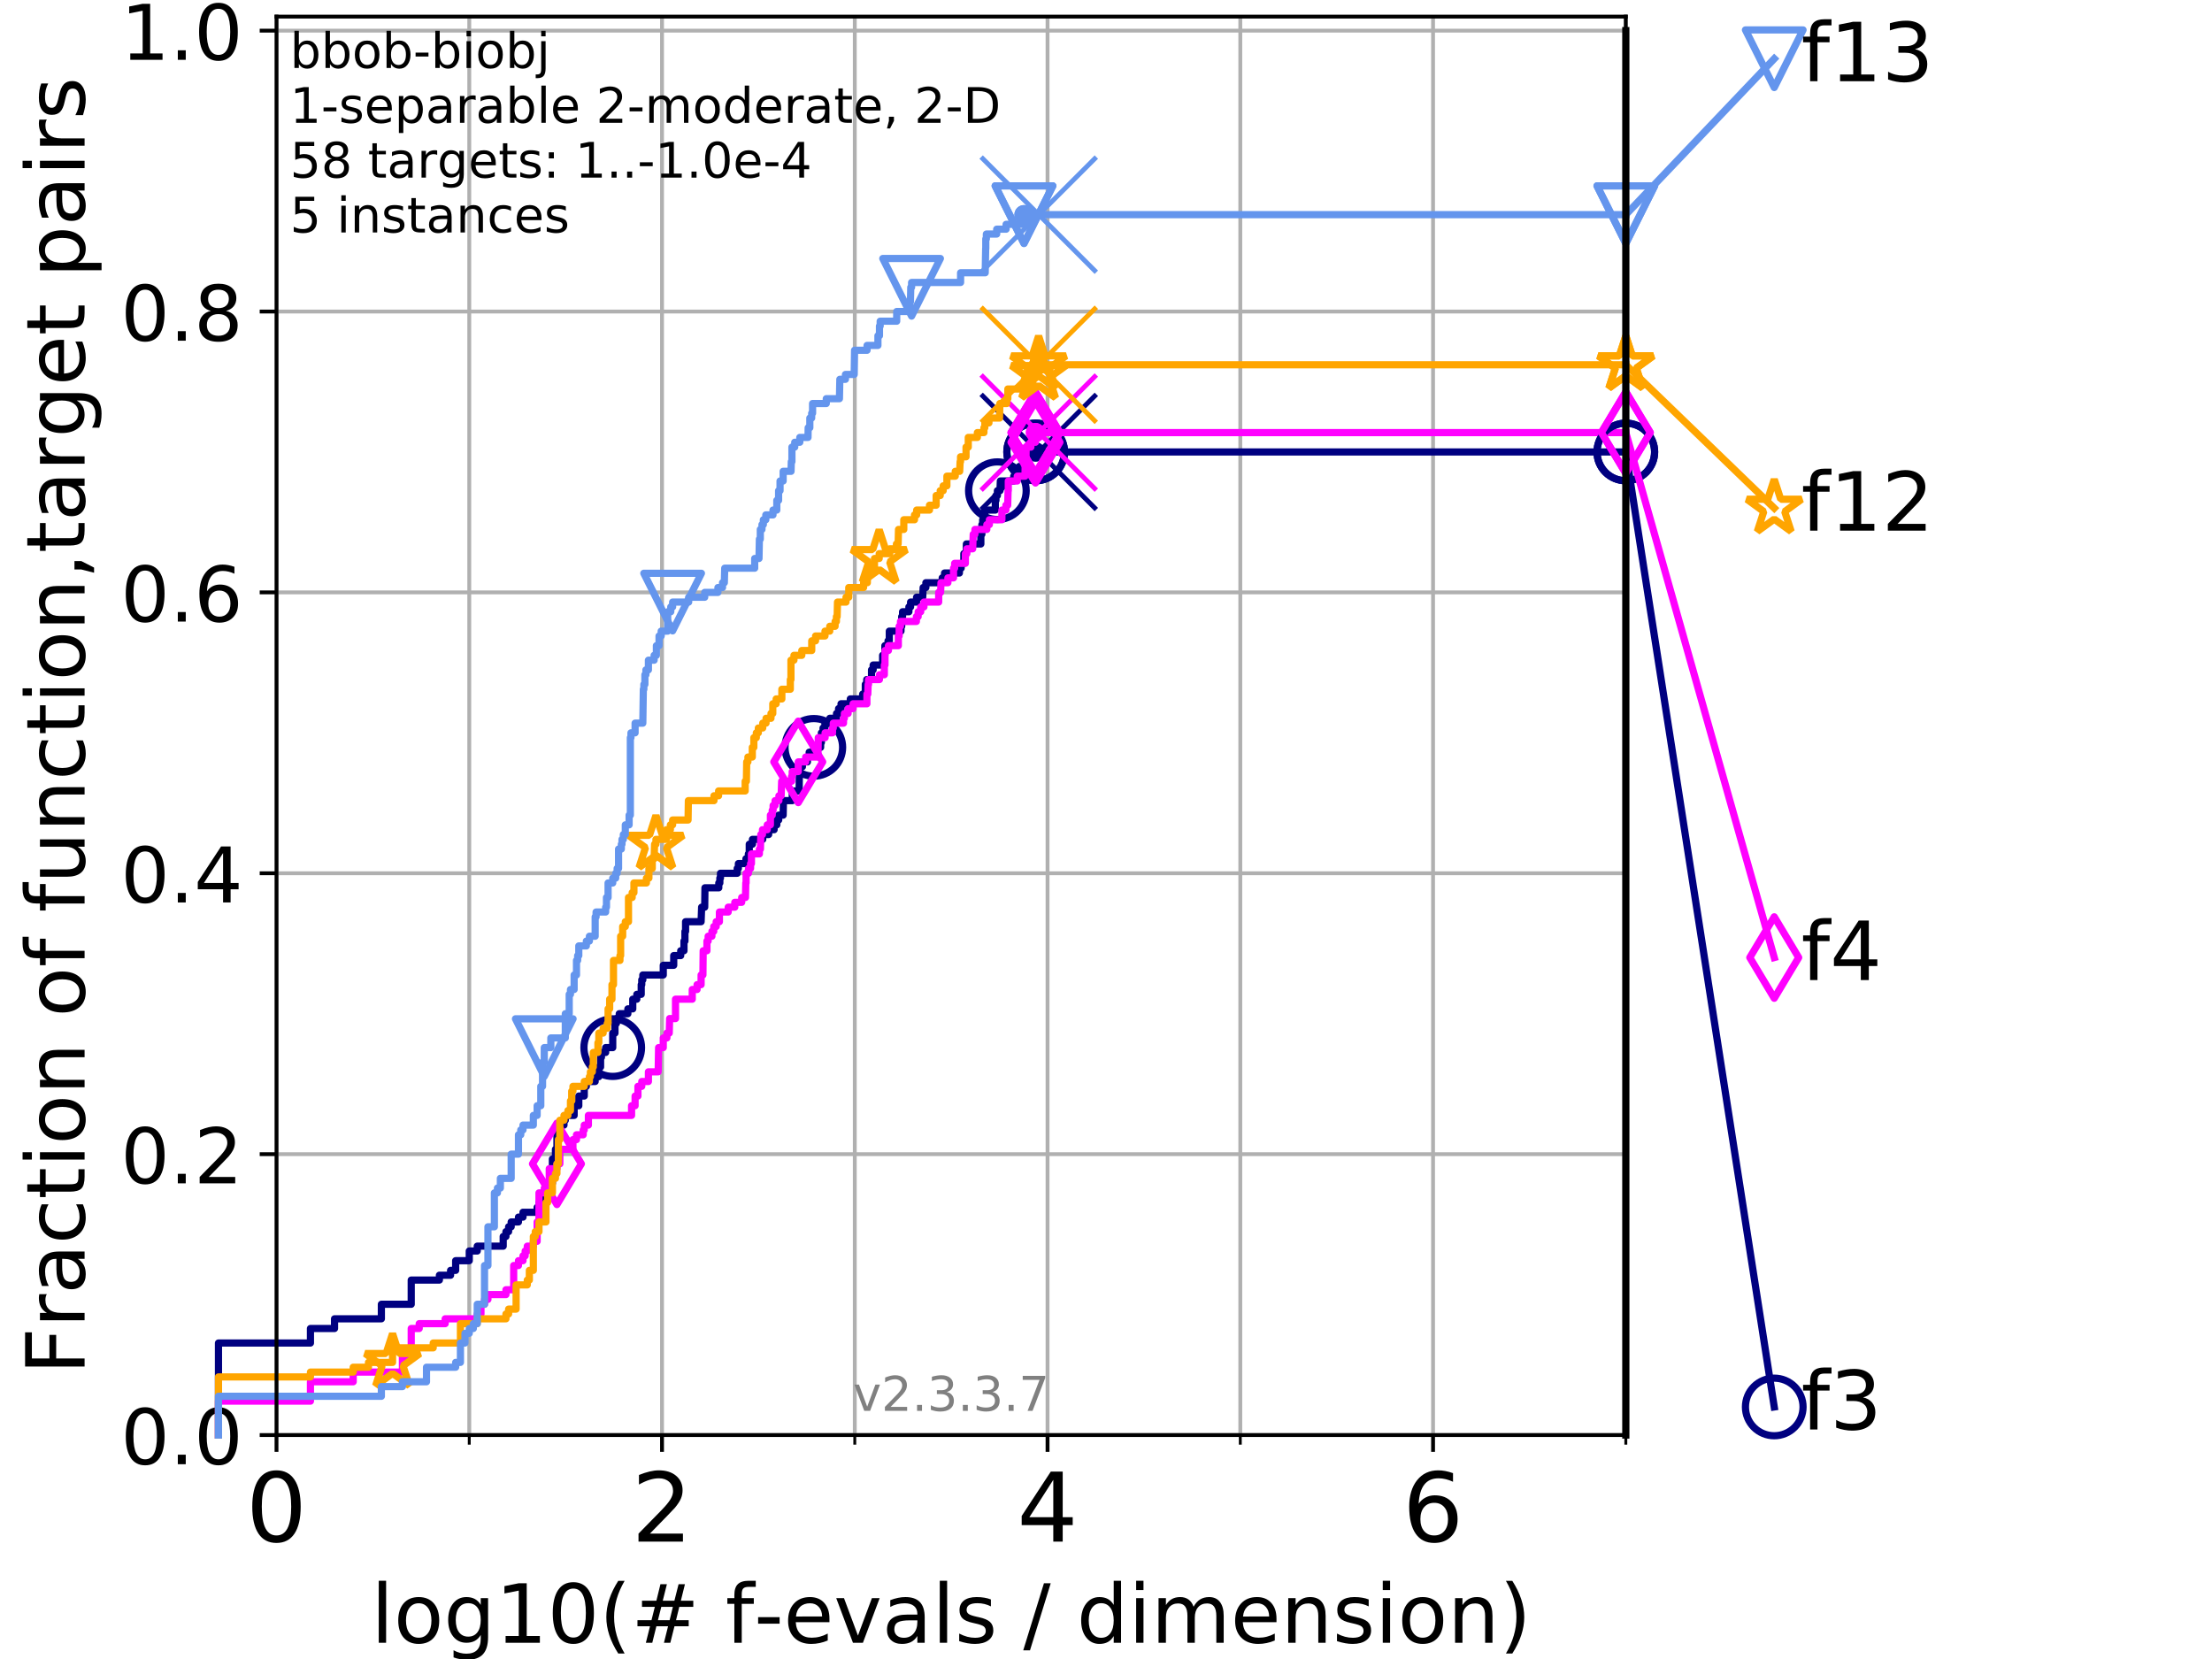<?xml version="1.0" encoding="utf-8" standalone="no"?>
<!DOCTYPE svg PUBLIC "-//W3C//DTD SVG 1.1//EN"
  "http://www.w3.org/Graphics/SVG/1.1/DTD/svg11.dtd">
<!-- Created with matplotlib (https://matplotlib.org/) -->
<svg height="345.6pt" version="1.1" viewBox="0 0 460.8 345.6" width="460.8pt" xmlns="http://www.w3.org/2000/svg" xmlns:xlink="http://www.w3.org/1999/xlink">
 <defs>
  <style type="text/css">
*{stroke-linecap:butt;stroke-linejoin:round;}
  </style>
 </defs>
 <g id="figure_1">
  <g id="patch_1">
   <path d="M 0 345.6 
L 460.8 345.6 
L 460.8 0 
L 0 0 
z
" style="fill:#ffffff;"/>
  </g>
  <g id="axes_1">
   <g id="patch_2">
    <path d="M 57.6 298.944 
L 338.688 298.944 
L 338.688 3.456 
L 57.6 3.456 
z
" style="fill:#ffffff;"/>
   </g>
   <g id="matplotlib.axis_1">
    <g id="xtick_1">
     <g id="line2d_1">
      <path clip-path="url(#p2443144240)" d="M 57.6 298.944 
L 57.6 3.456 
" style="fill:none;stroke:#b0b0b0;stroke-linecap:square;stroke-width:0.8;"/>
     </g>
     <g id="line2d_2">
      <defs>
       <path d="M 0 0 
L 0 3.5 
" id="me772d1150c" style="stroke:#000000;stroke-width:0.8;"/>
      </defs>
      <g>
       <use style="stroke:#000000;stroke-width:0.8;" x="57.6" xlink:href="#me772d1150c" y="298.944"/>
      </g>
     </g>
     <g id="text_1">
      <!-- 0 -->
      <defs>
       <path d="M 31.781 66.406 
Q 24.172 66.406 20.328 58.906 
Q 16.5 51.422 16.5 36.375 
Q 16.5 21.391 20.328 13.891 
Q 24.172 6.391 31.781 6.391 
Q 39.453 6.391 43.281 13.891 
Q 47.125 21.391 47.125 36.375 
Q 47.125 51.422 43.281 58.906 
Q 39.453 66.406 31.781 66.406 
z
M 31.781 74.219 
Q 44.047 74.219 50.516 64.516 
Q 56.984 54.828 56.984 36.375 
Q 56.984 17.969 50.516 8.266 
Q 44.047 -1.422 31.781 -1.422 
Q 19.531 -1.422 13.062 8.266 
Q 6.594 17.969 6.594 36.375 
Q 6.594 54.828 13.062 64.516 
Q 19.531 74.219 31.781 74.219 
z
" id="DejaVuSans-48"/>
      </defs>
      <g transform="translate(51.237 321.141)scale(0.2 -0.2)">
       <use xlink:href="#DejaVuSans-48"/>
      </g>
     </g>
    </g>
    <g id="xtick_2">
     <g id="line2d_3">
      <path clip-path="url(#p2443144240)" d="M 137.911 298.944 
L 137.911 3.456 
" style="fill:none;stroke:#b0b0b0;stroke-linecap:square;stroke-width:0.8;"/>
     </g>
     <g id="line2d_4">
      <g>
       <use style="stroke:#000000;stroke-width:0.8;" x="137.911" xlink:href="#me772d1150c" y="298.944"/>
      </g>
     </g>
     <g id="text_2">
      <!-- 2 -->
      <defs>
       <path d="M 19.188 8.297 
L 53.609 8.297 
L 53.609 0 
L 7.328 0 
L 7.328 8.297 
Q 12.938 14.109 22.625 23.891 
Q 32.328 33.688 34.812 36.531 
Q 39.547 41.844 41.422 45.531 
Q 43.312 49.219 43.312 52.781 
Q 43.312 58.594 39.234 62.25 
Q 35.156 65.922 28.609 65.922 
Q 23.969 65.922 18.812 64.312 
Q 13.672 62.703 7.812 59.422 
L 7.812 69.391 
Q 13.766 71.781 18.938 73 
Q 24.125 74.219 28.422 74.219 
Q 39.75 74.219 46.484 68.547 
Q 53.219 62.891 53.219 53.422 
Q 53.219 48.922 51.531 44.891 
Q 49.859 40.875 45.406 35.406 
Q 44.188 33.984 37.641 27.219 
Q 31.109 20.453 19.188 8.297 
z
" id="DejaVuSans-50"/>
      </defs>
      <g transform="translate(131.548 321.141)scale(0.2 -0.2)">
       <use xlink:href="#DejaVuSans-50"/>
      </g>
     </g>
    </g>
    <g id="xtick_3">
     <g id="line2d_5">
      <path clip-path="url(#p2443144240)" d="M 218.222 298.944 
L 218.222 3.456 
" style="fill:none;stroke:#b0b0b0;stroke-linecap:square;stroke-width:0.8;"/>
     </g>
     <g id="line2d_6">
      <g>
       <use style="stroke:#000000;stroke-width:0.8;" x="218.222" xlink:href="#me772d1150c" y="298.944"/>
      </g>
     </g>
     <g id="text_3">
      <!-- 4 -->
      <defs>
       <path d="M 37.797 64.312 
L 12.891 25.391 
L 37.797 25.391 
z
M 35.203 72.906 
L 47.609 72.906 
L 47.609 25.391 
L 58.016 25.391 
L 58.016 17.188 
L 47.609 17.188 
L 47.609 0 
L 37.797 0 
L 37.797 17.188 
L 4.891 17.188 
L 4.891 26.703 
z
" id="DejaVuSans-52"/>
      </defs>
      <g transform="translate(211.859 321.141)scale(0.2 -0.2)">
       <use xlink:href="#DejaVuSans-52"/>
      </g>
     </g>
    </g>
    <g id="xtick_4">
     <g id="line2d_7">
      <path clip-path="url(#p2443144240)" d="M 298.533 298.944 
L 298.533 3.456 
" style="fill:none;stroke:#b0b0b0;stroke-linecap:square;stroke-width:0.8;"/>
     </g>
     <g id="line2d_8">
      <g>
       <use style="stroke:#000000;stroke-width:0.8;" x="298.533" xlink:href="#me772d1150c" y="298.944"/>
      </g>
     </g>
     <g id="text_4">
      <!-- 6 -->
      <defs>
       <path d="M 33.016 40.375 
Q 26.375 40.375 22.484 35.828 
Q 18.609 31.297 18.609 23.391 
Q 18.609 15.531 22.484 10.953 
Q 26.375 6.391 33.016 6.391 
Q 39.656 6.391 43.531 10.953 
Q 47.406 15.531 47.406 23.391 
Q 47.406 31.297 43.531 35.828 
Q 39.656 40.375 33.016 40.375 
z
M 52.594 71.297 
L 52.594 62.312 
Q 48.875 64.062 45.094 64.984 
Q 41.312 65.922 37.594 65.922 
Q 27.828 65.922 22.672 59.328 
Q 17.531 52.734 16.797 39.406 
Q 19.672 43.656 24.016 45.922 
Q 28.375 48.188 33.594 48.188 
Q 44.578 48.188 50.953 41.516 
Q 57.328 34.859 57.328 23.391 
Q 57.328 12.156 50.688 5.359 
Q 44.047 -1.422 33.016 -1.422 
Q 20.359 -1.422 13.672 8.266 
Q 6.984 17.969 6.984 36.375 
Q 6.984 53.656 15.188 63.938 
Q 23.391 74.219 37.203 74.219 
Q 40.922 74.219 44.703 73.484 
Q 48.484 72.75 52.594 71.297 
z
" id="DejaVuSans-54"/>
      </defs>
      <g transform="translate(292.17 321.141)scale(0.2 -0.2)">
       <use xlink:href="#DejaVuSans-54"/>
      </g>
     </g>
    </g>
    <g id="xtick_5">
     <g id="line2d_9">
      <path clip-path="url(#p2443144240)" d="M 97.755 298.944 
L 97.755 3.456 
" style="fill:none;stroke:#b0b0b0;stroke-linecap:square;stroke-width:0.8;"/>
     </g>
     <g id="line2d_10">
      <defs>
       <path d="M 0 0 
L 0 2 
" id="m1914111f90" style="stroke:#000000;stroke-width:0.6;"/>
      </defs>
      <g>
       <use style="stroke:#000000;stroke-width:0.6;" x="97.755" xlink:href="#m1914111f90" y="298.944"/>
      </g>
     </g>
    </g>
    <g id="xtick_6">
     <g id="line2d_11">
      <path clip-path="url(#p2443144240)" d="M 178.066 298.944 
L 178.066 3.456 
" style="fill:none;stroke:#b0b0b0;stroke-linecap:square;stroke-width:0.8;"/>
     </g>
     <g id="line2d_12">
      <g>
       <use style="stroke:#000000;stroke-width:0.6;" x="178.066" xlink:href="#m1914111f90" y="298.944"/>
      </g>
     </g>
    </g>
    <g id="xtick_7">
     <g id="line2d_13">
      <path clip-path="url(#p2443144240)" d="M 258.377 298.944 
L 258.377 3.456 
" style="fill:none;stroke:#b0b0b0;stroke-linecap:square;stroke-width:0.8;"/>
     </g>
     <g id="line2d_14">
      <g>
       <use style="stroke:#000000;stroke-width:0.6;" x="258.377" xlink:href="#m1914111f90" y="298.944"/>
      </g>
     </g>
    </g>
    <g id="xtick_8">
     <g id="line2d_15">
      <path clip-path="url(#p2443144240)" d="M 338.688 298.944 
L 338.688 3.456 
" style="fill:none;stroke:#b0b0b0;stroke-linecap:square;stroke-width:0.8;"/>
     </g>
     <g id="line2d_16">
      <g>
       <use style="stroke:#000000;stroke-width:0.6;" x="338.688" xlink:href="#m1914111f90" y="298.944"/>
      </g>
     </g>
    </g>
    <g id="text_5">
     <!-- log10(# f-evals / dimension) -->
     <defs>
      <path d="M 9.422 75.984 
L 18.406 75.984 
L 18.406 0 
L 9.422 0 
z
" id="DejaVuSans-108"/>
      <path d="M 30.609 48.391 
Q 23.391 48.391 19.188 42.75 
Q 14.984 37.109 14.984 27.297 
Q 14.984 17.484 19.156 11.844 
Q 23.344 6.203 30.609 6.203 
Q 37.797 6.203 41.984 11.859 
Q 46.188 17.531 46.188 27.297 
Q 46.188 37.016 41.984 42.703 
Q 37.797 48.391 30.609 48.391 
z
M 30.609 56 
Q 42.328 56 49.016 48.375 
Q 55.719 40.766 55.719 27.297 
Q 55.719 13.875 49.016 6.219 
Q 42.328 -1.422 30.609 -1.422 
Q 18.844 -1.422 12.172 6.219 
Q 5.516 13.875 5.516 27.297 
Q 5.516 40.766 12.172 48.375 
Q 18.844 56 30.609 56 
z
" id="DejaVuSans-111"/>
      <path d="M 45.406 27.984 
Q 45.406 37.75 41.375 43.109 
Q 37.359 48.484 30.078 48.484 
Q 22.859 48.484 18.828 43.109 
Q 14.797 37.75 14.797 27.984 
Q 14.797 18.266 18.828 12.891 
Q 22.859 7.516 30.078 7.516 
Q 37.359 7.516 41.375 12.891 
Q 45.406 18.266 45.406 27.984 
z
M 54.391 6.781 
Q 54.391 -7.172 48.188 -13.984 
Q 42 -20.797 29.203 -20.797 
Q 24.469 -20.797 20.266 -20.094 
Q 16.062 -19.391 12.109 -17.922 
L 12.109 -9.188 
Q 16.062 -11.328 19.922 -12.344 
Q 23.781 -13.375 27.781 -13.375 
Q 36.625 -13.375 41.016 -8.766 
Q 45.406 -4.156 45.406 5.172 
L 45.406 9.625 
Q 42.625 4.781 38.281 2.391 
Q 33.938 0 27.875 0 
Q 17.828 0 11.672 7.656 
Q 5.516 15.328 5.516 27.984 
Q 5.516 40.672 11.672 48.328 
Q 17.828 56 27.875 56 
Q 33.938 56 38.281 53.609 
Q 42.625 51.219 45.406 46.391 
L 45.406 54.688 
L 54.391 54.688 
z
" id="DejaVuSans-103"/>
      <path d="M 12.406 8.297 
L 28.516 8.297 
L 28.516 63.922 
L 10.984 60.406 
L 10.984 69.391 
L 28.422 72.906 
L 38.281 72.906 
L 38.281 8.297 
L 54.391 8.297 
L 54.391 0 
L 12.406 0 
z
" id="DejaVuSans-49"/>
      <path d="M 31 75.875 
Q 24.469 64.656 21.281 53.656 
Q 18.109 42.672 18.109 31.391 
Q 18.109 20.125 21.312 9.062 
Q 24.516 -2 31 -13.188 
L 23.188 -13.188 
Q 15.875 -1.703 12.234 9.375 
Q 8.594 20.453 8.594 31.391 
Q 8.594 42.281 12.203 53.312 
Q 15.828 64.359 23.188 75.875 
z
" id="DejaVuSans-40"/>
      <path d="M 51.125 44 
L 36.922 44 
L 32.812 27.688 
L 47.125 27.688 
z
M 43.797 71.781 
L 38.719 51.516 
L 52.984 51.516 
L 58.109 71.781 
L 65.922 71.781 
L 60.891 51.516 
L 76.125 51.516 
L 76.125 44 
L 58.984 44 
L 54.984 27.688 
L 70.516 27.688 
L 70.516 20.219 
L 53.078 20.219 
L 48 0 
L 40.188 0 
L 45.219 20.219 
L 30.906 20.219 
L 25.875 0 
L 18.016 0 
L 23.094 20.219 
L 7.719 20.219 
L 7.719 27.688 
L 24.906 27.688 
L 29 44 
L 13.281 44 
L 13.281 51.516 
L 30.906 51.516 
L 35.891 71.781 
z
" id="DejaVuSans-35"/>
      <path id="DejaVuSans-32"/>
      <path d="M 37.109 75.984 
L 37.109 68.5 
L 28.516 68.5 
Q 23.688 68.5 21.797 66.547 
Q 19.922 64.594 19.922 59.516 
L 19.922 54.688 
L 34.719 54.688 
L 34.719 47.703 
L 19.922 47.703 
L 19.922 0 
L 10.891 0 
L 10.891 47.703 
L 2.297 47.703 
L 2.297 54.688 
L 10.891 54.688 
L 10.891 58.5 
Q 10.891 67.625 15.141 71.797 
Q 19.391 75.984 28.609 75.984 
z
" id="DejaVuSans-102"/>
      <path d="M 4.891 31.391 
L 31.203 31.391 
L 31.203 23.391 
L 4.891 23.391 
z
" id="DejaVuSans-45"/>
      <path d="M 56.203 29.594 
L 56.203 25.203 
L 14.891 25.203 
Q 15.484 15.922 20.484 11.062 
Q 25.484 6.203 34.422 6.203 
Q 39.594 6.203 44.453 7.469 
Q 49.312 8.734 54.109 11.281 
L 54.109 2.781 
Q 49.266 0.734 44.188 -0.344 
Q 39.109 -1.422 33.891 -1.422 
Q 20.797 -1.422 13.156 6.188 
Q 5.516 13.812 5.516 26.812 
Q 5.516 40.234 12.766 48.109 
Q 20.016 56 32.328 56 
Q 43.359 56 49.781 48.891 
Q 56.203 41.797 56.203 29.594 
z
M 47.219 32.234 
Q 47.125 39.594 43.094 43.984 
Q 39.062 48.391 32.422 48.391 
Q 24.906 48.391 20.391 44.141 
Q 15.875 39.891 15.188 32.172 
z
" id="DejaVuSans-101"/>
      <path d="M 2.984 54.688 
L 12.5 54.688 
L 29.594 8.797 
L 46.688 54.688 
L 56.203 54.688 
L 35.688 0 
L 23.484 0 
z
" id="DejaVuSans-118"/>
      <path d="M 34.281 27.484 
Q 23.391 27.484 19.188 25 
Q 14.984 22.516 14.984 16.5 
Q 14.984 11.719 18.141 8.906 
Q 21.297 6.109 26.703 6.109 
Q 34.188 6.109 38.703 11.406 
Q 43.219 16.703 43.219 25.484 
L 43.219 27.484 
z
M 52.203 31.203 
L 52.203 0 
L 43.219 0 
L 43.219 8.297 
Q 40.141 3.328 35.547 0.953 
Q 30.953 -1.422 24.312 -1.422 
Q 15.922 -1.422 10.953 3.297 
Q 6 8.016 6 15.922 
Q 6 25.141 12.172 29.828 
Q 18.359 34.516 30.609 34.516 
L 43.219 34.516 
L 43.219 35.406 
Q 43.219 41.609 39.141 45 
Q 35.062 48.391 27.688 48.391 
Q 23 48.391 18.547 47.266 
Q 14.109 46.141 10.016 43.891 
L 10.016 52.203 
Q 14.938 54.109 19.578 55.047 
Q 24.219 56 28.609 56 
Q 40.484 56 46.344 49.844 
Q 52.203 43.703 52.203 31.203 
z
" id="DejaVuSans-97"/>
      <path d="M 44.281 53.078 
L 44.281 44.578 
Q 40.484 46.531 36.375 47.5 
Q 32.281 48.484 27.875 48.484 
Q 21.188 48.484 17.844 46.438 
Q 14.5 44.391 14.5 40.281 
Q 14.5 37.156 16.891 35.375 
Q 19.281 33.594 26.516 31.984 
L 29.594 31.297 
Q 39.156 29.25 43.188 25.516 
Q 47.219 21.781 47.219 15.094 
Q 47.219 7.469 41.188 3.016 
Q 35.156 -1.422 24.609 -1.422 
Q 20.219 -1.422 15.453 -0.562 
Q 10.688 0.297 5.422 2 
L 5.422 11.281 
Q 10.406 8.688 15.234 7.391 
Q 20.062 6.109 24.812 6.109 
Q 31.156 6.109 34.562 8.281 
Q 37.984 10.453 37.984 14.406 
Q 37.984 18.062 35.516 20.016 
Q 33.062 21.969 24.703 23.781 
L 21.578 24.516 
Q 13.234 26.266 9.516 29.906 
Q 5.812 33.547 5.812 39.891 
Q 5.812 47.609 11.281 51.797 
Q 16.75 56 26.812 56 
Q 31.781 56 36.172 55.266 
Q 40.578 54.547 44.281 53.078 
z
" id="DejaVuSans-115"/>
      <path d="M 25.391 72.906 
L 33.688 72.906 
L 8.297 -9.281 
L 0 -9.281 
z
" id="DejaVuSans-47"/>
      <path d="M 45.406 46.391 
L 45.406 75.984 
L 54.391 75.984 
L 54.391 0 
L 45.406 0 
L 45.406 8.203 
Q 42.578 3.328 38.25 0.953 
Q 33.938 -1.422 27.875 -1.422 
Q 17.969 -1.422 11.734 6.484 
Q 5.516 14.406 5.516 27.297 
Q 5.516 40.188 11.734 48.094 
Q 17.969 56 27.875 56 
Q 33.938 56 38.25 53.625 
Q 42.578 51.266 45.406 46.391 
z
M 14.797 27.297 
Q 14.797 17.391 18.875 11.75 
Q 22.953 6.109 30.078 6.109 
Q 37.203 6.109 41.297 11.75 
Q 45.406 17.391 45.406 27.297 
Q 45.406 37.203 41.297 42.844 
Q 37.203 48.484 30.078 48.484 
Q 22.953 48.484 18.875 42.844 
Q 14.797 37.203 14.797 27.297 
z
" id="DejaVuSans-100"/>
      <path d="M 9.422 54.688 
L 18.406 54.688 
L 18.406 0 
L 9.422 0 
z
M 9.422 75.984 
L 18.406 75.984 
L 18.406 64.594 
L 9.422 64.594 
z
" id="DejaVuSans-105"/>
      <path d="M 52 44.188 
Q 55.375 50.25 60.062 53.125 
Q 64.75 56 71.094 56 
Q 79.641 56 84.281 50.016 
Q 88.922 44.047 88.922 33.016 
L 88.922 0 
L 79.891 0 
L 79.891 32.719 
Q 79.891 40.578 77.094 44.375 
Q 74.312 48.188 68.609 48.188 
Q 61.625 48.188 57.562 43.547 
Q 53.516 38.922 53.516 30.906 
L 53.516 0 
L 44.484 0 
L 44.484 32.719 
Q 44.484 40.625 41.703 44.406 
Q 38.922 48.188 33.109 48.188 
Q 26.219 48.188 22.156 43.531 
Q 18.109 38.875 18.109 30.906 
L 18.109 0 
L 9.078 0 
L 9.078 54.688 
L 18.109 54.688 
L 18.109 46.188 
Q 21.188 51.219 25.484 53.609 
Q 29.781 56 35.688 56 
Q 41.656 56 45.828 52.969 
Q 50 49.953 52 44.188 
z
" id="DejaVuSans-109"/>
      <path d="M 54.891 33.016 
L 54.891 0 
L 45.906 0 
L 45.906 32.719 
Q 45.906 40.484 42.875 44.328 
Q 39.844 48.188 33.797 48.188 
Q 26.516 48.188 22.312 43.547 
Q 18.109 38.922 18.109 30.906 
L 18.109 0 
L 9.078 0 
L 9.078 54.688 
L 18.109 54.688 
L 18.109 46.188 
Q 21.344 51.125 25.703 53.562 
Q 30.078 56 35.797 56 
Q 45.219 56 50.047 50.172 
Q 54.891 44.344 54.891 33.016 
z
" id="DejaVuSans-110"/>
      <path d="M 8.016 75.875 
L 15.828 75.875 
Q 23.141 64.359 26.781 53.312 
Q 30.422 42.281 30.422 31.391 
Q 30.422 20.453 26.781 9.375 
Q 23.141 -1.703 15.828 -13.188 
L 8.016 -13.188 
Q 14.5 -2 17.703 9.062 
Q 20.906 20.125 20.906 31.391 
Q 20.906 42.672 17.703 53.656 
Q 14.5 64.656 8.016 75.875 
z
" id="DejaVuSans-41"/>
     </defs>
     <g transform="translate(77.303 342.218)scale(0.17 -0.17)">
      <use xlink:href="#DejaVuSans-108"/>
      <use x="27.783" xlink:href="#DejaVuSans-111"/>
      <use x="88.965" xlink:href="#DejaVuSans-103"/>
      <use x="152.441" xlink:href="#DejaVuSans-49"/>
      <use x="216.064" xlink:href="#DejaVuSans-48"/>
      <use x="279.688" xlink:href="#DejaVuSans-40"/>
      <use x="318.701" xlink:href="#DejaVuSans-35"/>
      <use x="402.49" xlink:href="#DejaVuSans-32"/>
      <use x="434.277" xlink:href="#DejaVuSans-102"/>
      <use x="469.404" xlink:href="#DejaVuSans-45"/>
      <use x="505.488" xlink:href="#DejaVuSans-101"/>
      <use x="567.012" xlink:href="#DejaVuSans-118"/>
      <use x="626.191" xlink:href="#DejaVuSans-97"/>
      <use x="687.471" xlink:href="#DejaVuSans-108"/>
      <use x="715.254" xlink:href="#DejaVuSans-115"/>
      <use x="767.354" xlink:href="#DejaVuSans-32"/>
      <use x="799.141" xlink:href="#DejaVuSans-47"/>
      <use x="832.832" xlink:href="#DejaVuSans-32"/>
      <use x="864.619" xlink:href="#DejaVuSans-100"/>
      <use x="928.096" xlink:href="#DejaVuSans-105"/>
      <use x="955.879" xlink:href="#DejaVuSans-109"/>
      <use x="1053.291" xlink:href="#DejaVuSans-101"/>
      <use x="1114.814" xlink:href="#DejaVuSans-110"/>
      <use x="1178.193" xlink:href="#DejaVuSans-115"/>
      <use x="1230.293" xlink:href="#DejaVuSans-105"/>
      <use x="1258.076" xlink:href="#DejaVuSans-111"/>
      <use x="1319.258" xlink:href="#DejaVuSans-110"/>
      <use x="1382.637" xlink:href="#DejaVuSans-41"/>
     </g>
    </g>
   </g>
   <g id="matplotlib.axis_2">
    <g id="ytick_1">
     <g id="line2d_17">
      <path clip-path="url(#p2443144240)" d="M 57.6 298.944 
L 338.688 298.944 
" style="fill:none;stroke:#b0b0b0;stroke-linecap:square;stroke-width:0.8;"/>
     </g>
     <g id="line2d_18">
      <defs>
       <path d="M 0 0 
L -3.5 0 
" id="mb696df2349" style="stroke:#000000;stroke-width:0.8;"/>
      </defs>
      <g>
       <use style="stroke:#000000;stroke-width:0.8;" x="57.6" xlink:href="#mb696df2349" y="298.944"/>
      </g>
     </g>
     <g id="text_6">
      <!-- 0.0 -->
      <defs>
       <path d="M 10.688 12.406 
L 21 12.406 
L 21 0 
L 10.688 0 
z
" id="DejaVuSans-46"/>
      </defs>
      <g transform="translate(25.155 305.023)scale(0.16 -0.16)">
       <use xlink:href="#DejaVuSans-48"/>
       <use x="63.623" xlink:href="#DejaVuSans-46"/>
       <use x="95.41" xlink:href="#DejaVuSans-48"/>
      </g>
     </g>
    </g>
    <g id="ytick_2">
     <g id="line2d_19">
      <path clip-path="url(#p2443144240)" d="M 57.6 240.432 
L 338.688 240.432 
" style="fill:none;stroke:#b0b0b0;stroke-linecap:square;stroke-width:0.8;"/>
     </g>
     <g id="line2d_20">
      <g>
       <use style="stroke:#000000;stroke-width:0.8;" x="57.6" xlink:href="#mb696df2349" y="240.432"/>
      </g>
     </g>
     <g id="text_7">
      <!-- 0.2 -->
      <g transform="translate(25.155 246.51)scale(0.16 -0.16)">
       <use xlink:href="#DejaVuSans-48"/>
       <use x="63.623" xlink:href="#DejaVuSans-46"/>
       <use x="95.41" xlink:href="#DejaVuSans-50"/>
      </g>
     </g>
    </g>
    <g id="ytick_3">
     <g id="line2d_21">
      <path clip-path="url(#p2443144240)" d="M 57.6 181.919 
L 338.688 181.919 
" style="fill:none;stroke:#b0b0b0;stroke-linecap:square;stroke-width:0.8;"/>
     </g>
     <g id="line2d_22">
      <g>
       <use style="stroke:#000000;stroke-width:0.8;" x="57.6" xlink:href="#mb696df2349" y="181.919"/>
      </g>
     </g>
     <g id="text_8">
      <!-- 0.4 -->
      <g transform="translate(25.155 187.998)scale(0.16 -0.16)">
       <use xlink:href="#DejaVuSans-48"/>
       <use x="63.623" xlink:href="#DejaVuSans-46"/>
       <use x="95.41" xlink:href="#DejaVuSans-52"/>
      </g>
     </g>
    </g>
    <g id="ytick_4">
     <g id="line2d_23">
      <path clip-path="url(#p2443144240)" d="M 57.6 123.407 
L 338.688 123.407 
" style="fill:none;stroke:#b0b0b0;stroke-linecap:square;stroke-width:0.8;"/>
     </g>
     <g id="line2d_24">
      <g>
       <use style="stroke:#000000;stroke-width:0.8;" x="57.6" xlink:href="#mb696df2349" y="123.407"/>
      </g>
     </g>
     <g id="text_9">
      <!-- 0.6 -->
      <g transform="translate(25.155 129.485)scale(0.16 -0.16)">
       <use xlink:href="#DejaVuSans-48"/>
       <use x="63.623" xlink:href="#DejaVuSans-46"/>
       <use x="95.41" xlink:href="#DejaVuSans-54"/>
      </g>
     </g>
    </g>
    <g id="ytick_5">
     <g id="line2d_25">
      <path clip-path="url(#p2443144240)" d="M 57.6 64.894 
L 338.688 64.894 
" style="fill:none;stroke:#b0b0b0;stroke-linecap:square;stroke-width:0.8;"/>
     </g>
     <g id="line2d_26">
      <g>
       <use style="stroke:#000000;stroke-width:0.8;" x="57.6" xlink:href="#mb696df2349" y="64.894"/>
      </g>
     </g>
     <g id="text_10">
      <!-- 0.8 -->
      <defs>
       <path d="M 31.781 34.625 
Q 24.75 34.625 20.719 30.859 
Q 16.703 27.094 16.703 20.516 
Q 16.703 13.922 20.719 10.156 
Q 24.75 6.391 31.781 6.391 
Q 38.812 6.391 42.859 10.172 
Q 46.922 13.969 46.922 20.516 
Q 46.922 27.094 42.891 30.859 
Q 38.875 34.625 31.781 34.625 
z
M 21.922 38.812 
Q 15.578 40.375 12.031 44.719 
Q 8.5 49.078 8.5 55.328 
Q 8.5 64.062 14.719 69.141 
Q 20.953 74.219 31.781 74.219 
Q 42.672 74.219 48.875 69.141 
Q 55.078 64.062 55.078 55.328 
Q 55.078 49.078 51.531 44.719 
Q 48 40.375 41.703 38.812 
Q 48.828 37.156 52.797 32.312 
Q 56.781 27.484 56.781 20.516 
Q 56.781 9.906 50.312 4.234 
Q 43.844 -1.422 31.781 -1.422 
Q 19.734 -1.422 13.25 4.234 
Q 6.781 9.906 6.781 20.516 
Q 6.781 27.484 10.781 32.312 
Q 14.797 37.156 21.922 38.812 
z
M 18.312 54.391 
Q 18.312 48.734 21.844 45.562 
Q 25.391 42.391 31.781 42.391 
Q 38.141 42.391 41.719 45.562 
Q 45.312 48.734 45.312 54.391 
Q 45.312 60.062 41.719 63.234 
Q 38.141 66.406 31.781 66.406 
Q 25.391 66.406 21.844 63.234 
Q 18.312 60.062 18.312 54.391 
z
" id="DejaVuSans-56"/>
      </defs>
      <g transform="translate(25.155 70.973)scale(0.16 -0.16)">
       <use xlink:href="#DejaVuSans-48"/>
       <use x="63.623" xlink:href="#DejaVuSans-46"/>
       <use x="95.41" xlink:href="#DejaVuSans-56"/>
      </g>
     </g>
    </g>
    <g id="ytick_6">
     <g id="line2d_27">
      <path clip-path="url(#p2443144240)" d="M 57.6 6.382 
L 338.688 6.382 
" style="fill:none;stroke:#b0b0b0;stroke-linecap:square;stroke-width:0.8;"/>
     </g>
     <g id="line2d_28">
      <g>
       <use style="stroke:#000000;stroke-width:0.8;" x="57.6" xlink:href="#mb696df2349" y="6.382"/>
      </g>
     </g>
     <g id="text_11">
      <!-- 1.0 -->
      <g transform="translate(25.155 12.46)scale(0.16 -0.16)">
       <use xlink:href="#DejaVuSans-49"/>
       <use x="63.623" xlink:href="#DejaVuSans-46"/>
       <use x="95.41" xlink:href="#DejaVuSans-48"/>
      </g>
     </g>
    </g>
    <g id="text_12">
     <!-- Fraction of function,target pairs -->
     <defs>
      <path d="M 9.812 72.906 
L 51.703 72.906 
L 51.703 64.594 
L 19.672 64.594 
L 19.672 43.109 
L 48.578 43.109 
L 48.578 34.812 
L 19.672 34.812 
L 19.672 0 
L 9.812 0 
z
" id="DejaVuSans-70"/>
      <path d="M 41.109 46.297 
Q 39.594 47.172 37.812 47.578 
Q 36.031 48 33.891 48 
Q 26.266 48 22.188 43.047 
Q 18.109 38.094 18.109 28.812 
L 18.109 0 
L 9.078 0 
L 9.078 54.688 
L 18.109 54.688 
L 18.109 46.188 
Q 20.953 51.172 25.484 53.578 
Q 30.031 56 36.531 56 
Q 37.453 56 38.578 55.875 
Q 39.703 55.766 41.062 55.516 
z
" id="DejaVuSans-114"/>
      <path d="M 48.781 52.594 
L 48.781 44.188 
Q 44.969 46.297 41.141 47.344 
Q 37.312 48.391 33.406 48.391 
Q 24.656 48.391 19.812 42.844 
Q 14.984 37.312 14.984 27.297 
Q 14.984 17.281 19.812 11.734 
Q 24.656 6.203 33.406 6.203 
Q 37.312 6.203 41.141 7.25 
Q 44.969 8.297 48.781 10.406 
L 48.781 2.094 
Q 45.016 0.344 40.984 -0.531 
Q 36.969 -1.422 32.422 -1.422 
Q 20.062 -1.422 12.781 6.344 
Q 5.516 14.109 5.516 27.297 
Q 5.516 40.672 12.859 48.328 
Q 20.219 56 33.016 56 
Q 37.156 56 41.109 55.141 
Q 45.062 54.297 48.781 52.594 
z
" id="DejaVuSans-99"/>
      <path d="M 18.312 70.219 
L 18.312 54.688 
L 36.812 54.688 
L 36.812 47.703 
L 18.312 47.703 
L 18.312 18.016 
Q 18.312 11.328 20.141 9.422 
Q 21.969 7.516 27.594 7.516 
L 36.812 7.516 
L 36.812 0 
L 27.594 0 
Q 17.188 0 13.234 3.875 
Q 9.281 7.766 9.281 18.016 
L 9.281 47.703 
L 2.688 47.703 
L 2.688 54.688 
L 9.281 54.688 
L 9.281 70.219 
z
" id="DejaVuSans-116"/>
      <path d="M 8.5 21.578 
L 8.5 54.688 
L 17.484 54.688 
L 17.484 21.922 
Q 17.484 14.156 20.5 10.266 
Q 23.531 6.391 29.594 6.391 
Q 36.859 6.391 41.078 11.031 
Q 45.312 15.672 45.312 23.688 
L 45.312 54.688 
L 54.297 54.688 
L 54.297 0 
L 45.312 0 
L 45.312 8.406 
Q 42.047 3.422 37.719 1 
Q 33.406 -1.422 27.688 -1.422 
Q 18.266 -1.422 13.375 4.438 
Q 8.5 10.297 8.5 21.578 
z
M 31.109 56 
z
" id="DejaVuSans-117"/>
      <path d="M 11.719 12.406 
L 22.016 12.406 
L 22.016 4 
L 14.016 -11.625 
L 7.719 -11.625 
L 11.719 4 
z
" id="DejaVuSans-44"/>
      <path d="M 18.109 8.203 
L 18.109 -20.797 
L 9.078 -20.797 
L 9.078 54.688 
L 18.109 54.688 
L 18.109 46.391 
Q 20.953 51.266 25.266 53.625 
Q 29.594 56 35.594 56 
Q 45.562 56 51.781 48.094 
Q 58.016 40.188 58.016 27.297 
Q 58.016 14.406 51.781 6.484 
Q 45.562 -1.422 35.594 -1.422 
Q 29.594 -1.422 25.266 0.953 
Q 20.953 3.328 18.109 8.203 
z
M 48.688 27.297 
Q 48.688 37.203 44.609 42.844 
Q 40.531 48.484 33.406 48.484 
Q 26.266 48.484 22.188 42.844 
Q 18.109 37.203 18.109 27.297 
Q 18.109 17.391 22.188 11.75 
Q 26.266 6.109 33.406 6.109 
Q 40.531 6.109 44.609 11.75 
Q 48.688 17.391 48.688 27.297 
z
" id="DejaVuSans-112"/>
     </defs>
     <g transform="translate(17.62 286.339)rotate(-90)scale(0.17 -0.17)">
      <use xlink:href="#DejaVuSans-70"/>
      <use x="57.41" xlink:href="#DejaVuSans-114"/>
      <use x="98.523" xlink:href="#DejaVuSans-97"/>
      <use x="159.803" xlink:href="#DejaVuSans-99"/>
      <use x="214.783" xlink:href="#DejaVuSans-116"/>
      <use x="253.992" xlink:href="#DejaVuSans-105"/>
      <use x="281.775" xlink:href="#DejaVuSans-111"/>
      <use x="342.957" xlink:href="#DejaVuSans-110"/>
      <use x="406.336" xlink:href="#DejaVuSans-32"/>
      <use x="438.123" xlink:href="#DejaVuSans-111"/>
      <use x="499.305" xlink:href="#DejaVuSans-102"/>
      <use x="534.51" xlink:href="#DejaVuSans-32"/>
      <use x="566.297" xlink:href="#DejaVuSans-102"/>
      <use x="601.502" xlink:href="#DejaVuSans-117"/>
      <use x="664.881" xlink:href="#DejaVuSans-110"/>
      <use x="728.26" xlink:href="#DejaVuSans-99"/>
      <use x="783.24" xlink:href="#DejaVuSans-116"/>
      <use x="822.449" xlink:href="#DejaVuSans-105"/>
      <use x="850.232" xlink:href="#DejaVuSans-111"/>
      <use x="911.414" xlink:href="#DejaVuSans-110"/>
      <use x="974.793" xlink:href="#DejaVuSans-44"/>
      <use x="1006.58" xlink:href="#DejaVuSans-116"/>
      <use x="1045.789" xlink:href="#DejaVuSans-97"/>
      <use x="1107.068" xlink:href="#DejaVuSans-114"/>
      <use x="1148.166" xlink:href="#DejaVuSans-103"/>
      <use x="1211.643" xlink:href="#DejaVuSans-101"/>
      <use x="1273.166" xlink:href="#DejaVuSans-116"/>
      <use x="1312.375" xlink:href="#DejaVuSans-32"/>
      <use x="1344.162" xlink:href="#DejaVuSans-112"/>
      <use x="1407.639" xlink:href="#DejaVuSans-97"/>
      <use x="1468.918" xlink:href="#DejaVuSans-105"/>
      <use x="1496.701" xlink:href="#DejaVuSans-114"/>
      <use x="1537.814" xlink:href="#DejaVuSans-115"/>
     </g>
    </g>
   </g>
   <g id="line2d_29">
    <defs>
     <path d="M 0 1.5 
C 0.398 1.5 0.779 1.342 1.061 1.061 
C 1.342 0.779 1.5 0.398 1.5 0 
C 1.5 -0.398 1.342 -0.779 1.061 -1.061 
C 0.779 -1.342 0.398 -1.5 0 -1.5 
C -0.398 -1.5 -0.779 -1.342 -1.061 -1.061 
C -1.342 -0.779 -1.5 -0.398 -1.5 0 
C -1.5 0.398 -1.342 0.779 -1.061 1.061 
C -0.779 1.342 -0.398 1.5 0 1.5 
z
" id="m92037ede3e" style="stroke:#000080;"/>
    </defs>
    <g>
     <use style="fill:#000080;stroke:#000080;" x="215.747" xlink:href="#m92037ede3e" y="94.15"/>
     <use style="fill:#000080;stroke:#000080;" x="215.747" xlink:href="#m92037ede3e" y="94.15"/>
    </g>
   </g>
   <g id="line2d_30">
    <path d="M 45.512 298.944 
L 45.512 279.776 
L 64.671 279.776 
L 64.671 276.75 
L 69.688 276.75 
L 69.688 274.732 
L 79.447 274.732 
L 79.447 271.705 
L 85.667 271.705 
L 85.667 266.661 
L 91.535 266.661 
L 91.535 265.652 
L 93.864 265.652 
L 93.864 264.644 
L 94.921 264.644 
L 94.921 262.626 
L 97.755 262.626 
L 97.755 260.608 
L 99.418 260.608 
L 99.418 259.599 
L 104.826 259.599 
L 104.826 257.582 
L 105.398 257.582 
L 105.398 256.573 
L 105.952 256.573 
L 105.952 255.564 
L 106.489 255.564 
L 106.489 254.555 
L 108.006 254.555 
L 108.006 253.546 
L 108.949 253.546 
L 108.949 252.538 
L 111.897 252.538 
L 111.897 251.529 
L 112.281 251.529 
L 112.281 250.52 
L 113.735 250.52 
L 113.735 248.502 
L 114.419 248.502 
L 114.419 246.485 
L 115.077 246.485 
L 115.077 241.44 
L 115.711 241.44 
L 115.711 239.423 
L 116.02 239.423 
L 116.02 235.387 
L 116.621 235.387 
L 116.621 234.379 
L 117.486 234.379 
L 117.486 233.37 
L 117.765 233.37 
L 117.765 232.361 
L 119.603 232.361 
L 119.603 230.343 
L 120.572 230.343 
L 120.572 228.325 
L 121.712 228.325 
L 121.712 226.308 
L 122.148 226.308 
L 122.148 225.299 
L 123.985 225.299 
L 123.985 224.29 
L 124.744 224.29 
L 124.744 222.272 
L 125.111 222.272 
L 125.111 220.255 
L 125.292 220.255 
L 125.292 219.246 
L 126.168 219.246 
L 126.168 218.237 
L 127.643 218.237 
L 127.643 215.211 
L 128.108 215.211 
L 128.108 213.193 
L 128.411 213.193 
L 128.411 212.184 
L 129.002 212.184 
L 129.002 211.175 
L 130.796 211.175 
L 130.796 210.166 
L 131.815 210.166 
L 131.815 208.149 
L 132.66 208.149 
L 132.66 207.14 
L 133.578 207.14 
L 133.578 205.122 
L 133.689 205.122 
L 133.689 204.113 
L 133.91 204.113 
L 133.91 203.105 
L 138.171 203.105 
L 138.171 201.087 
L 140.348 201.087 
L 140.348 199.069 
L 141.802 199.069 
L 141.802 198.06 
L 142.486 198.06 
L 142.486 196.043 
L 142.686 196.043 
L 142.686 194.025 
L 142.818 194.025 
L 142.818 192.007 
L 146.053 192.007 
L 146.162 188.981 
L 146.802 188.981 
L 146.854 184.946 
L 149.735 184.946 
L 149.735 183.937 
L 149.955 183.937 
L 149.955 182.928 
L 150.086 182.928 
L 150.086 181.919 
L 153.574 181.919 
L 153.574 180.91 
L 153.82 180.91 
L 153.82 179.901 
L 155.393 179.901 
L 155.393 178.893 
L 155.898 178.893 
L 155.898 177.884 
L 156.083 177.884 
L 156.083 175.866 
L 156.747 175.866 
L 156.747 174.857 
L 158.89 174.857 
L 158.89 173.848 
L 160.128 173.848 
L 160.128 172.84 
L 161.261 172.84 
L 161.261 171.831 
L 161.823 171.831 
L 161.823 170.822 
L 162.217 170.822 
L 162.217 169.813 
L 163.144 169.813 
L 163.206 166.787 
L 165.047 166.787 
L 165.047 164.769 
L 166.477 164.769 
L 166.511 161.742 
L 166.612 161.742 
L 166.612 159.725 
L 167.158 159.725 
L 167.158 158.716 
L 168.202 158.716 
L 168.202 157.707 
L 168.567 157.707 
L 168.567 156.698 
L 169.532 156.698 
L 169.532 155.689 
L 170.952 155.689 
L 170.952 154.68 
L 171.108 154.68 
L 171.108 152.663 
L 171.456 152.663 
L 171.456 151.654 
L 171.846 151.654 
L 171.846 150.645 
L 172.862 150.645 
L 172.862 149.636 
L 174.262 149.636 
L 174.262 148.627 
L 174.69 148.627 
L 174.69 147.619 
L 175.201 147.619 
L 175.201 146.61 
L 177.135 146.61 
L 177.135 145.601 
L 179.705 145.601 
L 179.705 144.592 
L 180.259 144.592 
L 180.259 142.574 
L 180.557 142.574 
L 180.557 141.566 
L 181.556 141.566 
L 181.556 139.548 
L 181.895 139.548 
L 181.895 138.539 
L 183.865 138.539 
L 183.865 136.521 
L 184.334 136.521 
L 184.334 134.504 
L 184.997 134.504 
L 184.997 133.495 
L 185.259 133.495 
L 185.259 131.477 
L 187.691 131.477 
L 187.691 130.468 
L 187.841 130.468 
L 187.841 128.451 
L 188.019 128.451 
L 188.019 127.442 
L 189.338 127.442 
L 189.338 126.433 
L 189.69 126.433 
L 189.69 125.424 
L 190.934 125.424 
L 190.934 124.415 
L 192.216 124.415 
L 192.309 122.398 
L 192.874 122.398 
L 192.874 121.389 
L 196.279 121.389 
L 196.279 120.38 
L 196.769 120.38 
L 196.769 119.371 
L 199.859 119.371 
L 199.859 118.362 
L 200.23 118.362 
L 200.23 117.354 
L 200.788 117.354 
L 200.788 115.336 
L 201.276 115.336 
L 201.316 113.318 
L 204.327 113.318 
L 204.327 111.301 
L 204.541 111.301 
L 204.541 109.283 
L 204.708 109.283 
L 204.708 108.274 
L 205.149 108.274 
L 205.149 106.256 
L 207.343 106.256 
L 207.343 104.239 
L 207.477 104.239 
L 207.477 103.23 
L 207.777 103.23 
L 207.777 102.221 
L 208.313 102.221 
L 208.391 100.203 
L 211.182 100.203 
L 211.182 99.195 
L 211.42 99.195 
L 211.42 98.186 
L 212.324 98.186 
L 212.324 97.177 
L 214.271 97.177 
L 214.271 95.159 
L 215.747 95.159 
L 215.747 94.15 
L 338.688 94.15 
L 338.688 94.15 
" style="fill:none;stroke:#000080;stroke-linecap:square;stroke-width:1.5;"/>
   </g>
   <g id="line2d_31">
    <defs>
     <path d="M 0 6 
C 1.591 6 3.117 5.368 4.243 4.243 
C 5.368 3.117 6 1.591 6 0 
C 6 -1.591 5.368 -3.117 4.243 -4.243 
C 3.117 -5.368 1.591 -6 0 -6 
C -1.591 -6 -3.117 -5.368 -4.243 -4.243 
C -5.368 -3.117 -6 -1.591 -6 0 
C -6 1.591 -5.368 3.117 -4.243 4.243 
C -3.117 5.368 -1.591 6 0 6 
z
" id="mb07728fb30" style="stroke:#000080;stroke-width:1.5;"/>
    </defs>
    <g>
     <use style="fill-opacity:0;stroke:#000080;stroke-width:1.5;" x="127.643" xlink:href="#mb07728fb30" y="218.237"/>
     <use style="fill-opacity:0;stroke:#000080;stroke-width:1.5;" x="169.532" xlink:href="#mb07728fb30" y="155.689"/>
     <use style="fill-opacity:0;stroke:#000080;stroke-width:1.5;" x="207.777" xlink:href="#mb07728fb30" y="102.221"/>
     <use style="fill-opacity:0;stroke:#000080;stroke-width:1.5;" x="215.747" xlink:href="#mb07728fb30" y="94.15"/>
     <use style="fill-opacity:0;stroke:#000080;stroke-width:1.5;" x="215.747" xlink:href="#mb07728fb30" y="94.15"/>
     <use style="fill-opacity:0;stroke:#000080;stroke-width:1.5;" x="338.688" xlink:href="#mb07728fb30" y="94.15"/>
    </g>
   </g>
   <g id="line2d_32">
    <path style="fill:none;stroke:#000080;stroke-linecap:square;stroke-width:1.5;"/>
    <g/>
   </g>
   <g id="line2d_33">
    <path clip-path="url(#p2443144240)" d="M 216.39 94.15 
" style="fill:none;stroke:#000080;stroke-linecap:square;stroke-width:1.5;"/>
    <defs>
     <path d="M -12 12 
L 12 -12 
M -12 -12 
L 12 12 
" id="m9efa8ac394" style="stroke:#000080;"/>
    </defs>
    <g clip-path="url(#p2443144240)">
     <use style="fill:#000080;stroke:#000080;" x="216.39" xlink:href="#m9efa8ac394" y="94.15"/>
    </g>
   </g>
   <g id="line2d_34">
    <defs>
     <path d="M 0 1.5 
C 0.398 1.5 0.779 1.342 1.061 1.061 
C 1.342 0.779 1.5 0.398 1.5 0 
C 1.5 -0.398 1.342 -0.779 1.061 -1.061 
C 0.779 -1.342 0.398 -1.5 0 -1.5 
C -0.398 -1.5 -0.779 -1.342 -1.061 -1.061 
C -1.342 -0.779 -1.5 -0.398 -1.5 0 
C -1.5 0.398 -1.342 0.779 -1.061 1.061 
C -0.779 1.342 -0.398 1.5 0 1.5 
z
" id="m96f5d18492" style="stroke:#ff00ff;"/>
    </defs>
    <g>
     <use style="fill:#ff00ff;stroke:#ff00ff;" x="215.708" xlink:href="#m96f5d18492" y="90.115"/>
     <use style="fill:#ff00ff;stroke:#ff00ff;" x="215.708" xlink:href="#m96f5d18492" y="90.115"/>
    </g>
   </g>
   <g id="line2d_35">
    <path d="M 45.512 298.944 
L 45.512 291.882 
L 64.671 291.882 
L 64.671 287.847 
L 73.579 287.847 
L 73.579 285.829 
L 83.83 285.829 
L 83.83 282.803 
L 85.667 282.803 
L 85.667 276.75 
L 87.33 276.75 
L 87.33 275.741 
L 92.738 275.741 
L 92.738 274.732 
L 99.418 274.732 
L 99.418 273.723 
L 100.193 273.723 
L 100.193 271.705 
L 100.935 271.705 
L 100.935 270.697 
L 101.647 270.697 
L 101.647 269.688 
L 105.398 269.688 
L 105.398 268.679 
L 107.009 268.679 
L 107.009 263.635 
L 108.006 263.635 
L 108.006 262.626 
L 108.949 262.626 
L 108.949 261.617 
L 109.402 261.617 
L 109.402 260.608 
L 109.843 260.608 
L 109.843 259.599 
L 111.105 259.599 
L 111.105 258.591 
L 111.897 258.591 
L 111.897 254.555 
L 112.281 254.555 
L 112.281 248.502 
L 113.383 248.502 
L 113.383 247.493 
L 114.419 247.493 
L 114.419 243.458 
L 116.02 243.458 
L 116.02 242.449 
L 116.621 242.449 
L 116.621 239.423 
L 119.352 239.423 
L 119.352 237.405 
L 120.094 237.405 
L 120.094 236.396 
L 121.49 236.396 
L 121.49 235.387 
L 121.712 235.387 
L 121.712 234.379 
L 122.573 234.379 
L 122.573 232.361 
L 131.566 232.361 
L 131.566 230.343 
L 132.303 230.343 
L 132.303 228.325 
L 132.894 228.325 
L 132.894 226.308 
L 133.689 226.308 
L 133.689 225.299 
L 135.077 225.299 
L 135.077 223.281 
L 137.108 223.281 
L 137.199 218.237 
L 138.171 218.237 
L 138.171 216.219 
L 138.927 216.219 
L 138.927 215.211 
L 139.414 215.211 
L 139.494 212.184 
L 140.723 212.184 
L 140.723 208.149 
L 144.209 208.149 
L 144.209 206.131 
L 145.213 206.131 
L 145.213 205.122 
L 146.053 205.122 
L 146.053 203.105 
L 146.431 203.105 
L 146.485 198.06 
L 147.267 198.06 
L 147.267 196.043 
L 147.52 196.043 
L 147.52 195.034 
L 148.306 195.034 
L 148.306 194.025 
L 148.686 194.025 
L 148.686 193.016 
L 149.196 193.016 
L 149.196 192.007 
L 149.868 192.007 
L 149.868 189.99 
L 151.701 189.99 
L 151.701 188.981 
L 153.069 188.981 
L 153.069 187.972 
L 154.507 187.972 
L 154.507 186.963 
L 155.297 186.963 
L 155.361 183.937 
L 155.425 183.937 
L 155.425 181.919 
L 155.929 181.919 
L 155.929 180.91 
L 156.358 180.91 
L 156.358 179.901 
L 156.539 179.901 
L 156.539 177.884 
L 158.195 177.884 
L 158.195 176.875 
L 158.412 176.875 
L 158.493 173.848 
L 158.837 173.848 
L 158.837 172.84 
L 159.833 172.84 
L 159.833 171.831 
L 160.49 171.831 
L 160.49 169.813 
L 160.868 169.813 
L 160.868 168.804 
L 161.054 168.804 
L 161.054 167.795 
L 161.466 167.795 
L 161.466 166.787 
L 162.26 166.787 
L 162.26 165.778 
L 162.729 165.778 
L 162.834 162.751 
L 164.899 162.751 
L 164.899 161.742 
L 165.029 161.742 
L 165.029 160.733 
L 166.289 160.733 
L 166.289 158.716 
L 167.83 158.716 
L 167.83 157.707 
L 170.392 157.707 
L 170.46 153.672 
L 171.883 153.672 
L 171.883 152.663 
L 173.429 152.663 
L 173.429 151.654 
L 173.587 151.654 
L 173.587 150.645 
L 175.718 150.645 
L 175.718 149.636 
L 175.896 149.636 
L 175.896 148.627 
L 176.678 148.627 
L 176.678 147.619 
L 177.705 147.619 
L 177.705 146.61 
L 180.594 146.61 
L 180.594 144.592 
L 180.782 144.592 
L 180.849 142.574 
L 180.931 142.574 
L 180.931 141.566 
L 183.203 141.566 
L 183.203 140.557 
L 184.224 140.557 
L 184.224 138.539 
L 184.359 138.539 
L 184.365 135.513 
L 185.079 135.513 
L 185.079 134.504 
L 187.14 134.504 
L 187.14 132.486 
L 187.31 132.486 
L 187.31 130.468 
L 187.585 130.468 
L 187.585 129.46 
L 190.901 129.46 
L 190.901 128.451 
L 191.269 128.451 
L 191.269 127.442 
L 191.801 127.442 
L 191.801 126.433 
L 192.474 126.433 
L 192.474 125.424 
L 195.542 125.424 
L 195.542 123.407 
L 195.947 123.407 
L 196.022 121.389 
L 197.465 121.389 
L 197.465 120.38 
L 198.635 120.38 
L 198.635 118.362 
L 198.869 118.362 
L 198.869 117.354 
L 201.107 117.354 
L 201.107 115.336 
L 201.412 115.336 
L 201.412 114.327 
L 202.628 114.327 
L 202.737 111.301 
L 203.095 111.301 
L 203.095 110.292 
L 205.574 110.292 
L 205.574 109.283 
L 206.104 109.283 
L 206.104 108.274 
L 208.716 108.274 
L 208.716 106.256 
L 209.547 106.256 
L 209.547 105.248 
L 209.916 105.248 
L 210.006 102.221 
L 210.045 102.221 
L 210.045 100.203 
L 211.908 100.203 
L 211.908 99.195 
L 213.528 99.195 
L 213.572 96.168 
L 213.718 96.168 
L 213.772 93.142 
L 214.753 93.142 
L 214.753 92.133 
L 215.708 92.133 
L 215.708 90.115 
L 338.688 90.115 
L 338.688 90.115 
" style="fill:none;stroke:#ff00ff;stroke-linecap:square;stroke-width:1.5;"/>
   </g>
   <g id="line2d_36">
    <defs>
     <path d="M 0 8.485 
L 5.091 0 
L 0 -8.485 
L -5.091 0 
z
" id="m79d939593e" style="stroke:#ff00ff;stroke-linejoin:miter;stroke-width:1.5;"/>
    </defs>
    <g>
     <use style="fill-opacity:0;stroke:#ff00ff;stroke-linejoin:miter;stroke-width:1.5;" x="116.02" xlink:href="#m79d939593e" y="242.449"/>
     <use style="fill-opacity:0;stroke:#ff00ff;stroke-linejoin:miter;stroke-width:1.5;" x="166.289" xlink:href="#m79d939593e" y="158.716"/>
     <use style="fill-opacity:0;stroke:#ff00ff;stroke-linejoin:miter;stroke-width:1.5;" x="215.708" xlink:href="#m79d939593e" y="92.133"/>
     <use style="fill-opacity:0;stroke:#ff00ff;stroke-linejoin:miter;stroke-width:1.5;" x="215.708" xlink:href="#m79d939593e" y="90.115"/>
     <use style="fill-opacity:0;stroke:#ff00ff;stroke-linejoin:miter;stroke-width:1.5;" x="215.708" xlink:href="#m79d939593e" y="90.115"/>
     <use style="fill-opacity:0;stroke:#ff00ff;stroke-linejoin:miter;stroke-width:1.5;" x="338.688" xlink:href="#m79d939593e" y="90.115"/>
    </g>
   </g>
   <g id="line2d_37">
    <path style="fill:none;stroke:#ff00ff;stroke-linecap:square;stroke-width:1.5;"/>
    <g/>
   </g>
   <g id="line2d_38">
    <path clip-path="url(#p2443144240)" d="M 216.389 90.115 
" style="fill:none;stroke:#ff00ff;stroke-linecap:square;stroke-width:1.5;"/>
    <defs>
     <path d="M -12 12 
L 12 -12 
M -12 -12 
L 12 12 
" id="me77d3f3ce7" style="stroke:#ff00ff;"/>
    </defs>
    <g clip-path="url(#p2443144240)">
     <use style="fill:#ff00ff;stroke:#ff00ff;" x="216.389" xlink:href="#me77d3f3ce7" y="90.115"/>
    </g>
   </g>
   <g id="line2d_39">
    <defs>
     <path d="M 0 1.5 
C 0.398 1.5 0.779 1.342 1.061 1.061 
C 1.342 0.779 1.5 0.398 1.5 0 
C 1.5 -0.398 1.342 -0.779 1.061 -1.061 
C 0.779 -1.342 0.398 -1.5 0 -1.5 
C -0.398 -1.5 -0.779 -1.342 -1.061 -1.061 
C -1.342 -0.779 -1.5 -0.398 -1.5 0 
C -1.5 0.398 -1.342 0.779 -1.061 1.061 
C -0.779 1.342 -0.398 1.5 0 1.5 
z
" id="me333871009" style="stroke:#ffa500;"/>
    </defs>
    <g>
     <use style="fill:#ffa500;stroke:#ffa500;" x="216.362" xlink:href="#me333871009" y="75.991"/>
     <use style="fill:#ffa500;stroke:#ffa500;" x="216.362" xlink:href="#me333871009" y="75.991"/>
    </g>
   </g>
   <g id="line2d_40">
    <path d="M 45.512 298.944 
L 45.512 286.838 
L 64.671 286.838 
L 64.671 285.829 
L 73.579 285.829 
L 73.579 284.82 
L 76.759 284.82 
L 76.759 283.811 
L 81.776 283.811 
L 81.776 280.785 
L 90.243 280.785 
L 90.243 279.776 
L 95.918 279.776 
L 95.918 275.741 
L 99.418 275.741 
L 99.418 274.732 
L 105.398 274.732 
L 105.398 273.723 
L 105.952 273.723 
L 105.952 272.714 
L 107.515 272.714 
L 107.515 267.67 
L 109.843 267.67 
L 109.843 266.661 
L 110.274 266.661 
L 110.274 264.644 
L 111.105 264.644 
L 111.105 257.582 
L 111.506 257.582 
L 111.506 256.573 
L 112.281 256.573 
L 112.281 254.555 
L 113.735 254.555 
L 113.735 250.52 
L 114.08 250.52 
L 114.08 248.502 
L 115.077 248.502 
L 115.077 245.476 
L 115.711 245.476 
L 115.711 244.467 
L 116.02 244.467 
L 116.02 242.449 
L 116.323 242.449 
L 116.323 237.405 
L 116.621 237.405 
L 116.621 233.37 
L 117.486 233.37 
L 117.486 232.361 
L 118.31 232.361 
L 118.31 231.352 
L 118.839 231.352 
L 118.839 229.334 
L 119.097 229.334 
L 119.097 227.317 
L 119.352 227.317 
L 119.352 226.308 
L 121.712 226.308 
L 121.712 225.299 
L 122.782 225.299 
L 122.782 224.29 
L 122.989 224.29 
L 122.989 223.281 
L 123.394 223.281 
L 123.394 222.272 
L 123.594 222.272 
L 123.594 219.246 
L 124.557 219.246 
L 124.557 217.228 
L 124.744 217.228 
L 124.744 215.211 
L 125.648 215.211 
L 125.648 214.202 
L 126.507 214.202 
L 126.507 213.193 
L 126.674 213.193 
L 126.674 210.166 
L 127.003 210.166 
L 127.003 208.149 
L 127.485 208.149 
L 127.485 205.122 
L 127.799 205.122 
L 127.799 200.078 
L 129.147 200.078 
L 129.147 199.069 
L 129.291 199.069 
L 129.291 195.034 
L 129.714 195.034 
L 129.714 193.016 
L 130.264 193.016 
L 130.264 192.007 
L 130.927 192.007 
L 130.927 186.963 
L 131.691 186.963 
L 131.691 185.954 
L 132.06 185.954 
L 132.06 183.937 
L 134.661 183.937 
L 134.661 182.928 
L 135.179 182.928 
L 135.179 180.91 
L 135.879 180.91 
L 135.879 178.893 
L 136.266 178.893 
L 136.362 175.866 
L 136.645 175.866 
L 136.645 174.857 
L 138.845 174.857 
L 138.845 172.84 
L 139.652 172.84 
L 139.652 171.831 
L 140.119 171.831 
L 140.119 170.822 
L 143.337 170.822 
L 143.401 166.787 
L 148.733 166.787 
L 148.733 165.778 
L 149.691 165.778 
L 149.691 164.769 
L 155.232 164.769 
L 155.232 162.751 
L 155.489 162.751 
L 155.552 158.716 
L 155.804 158.716 
L 155.804 157.707 
L 156.718 157.707 
L 156.718 155.689 
L 157.041 155.689 
L 157.041 153.672 
L 157.557 153.672 
L 157.557 152.663 
L 157.976 152.663 
L 157.976 151.654 
L 158.89 151.654 
L 158.89 150.645 
L 159.583 150.645 
L 159.583 149.636 
L 160.609 149.636 
L 160.609 148.627 
L 160.985 148.627 
L 160.985 146.61 
L 161.69 146.61 
L 161.69 145.601 
L 162.875 145.601 
L 162.875 143.583 
L 164.638 143.583 
L 164.638 141.566 
L 164.769 141.566 
L 164.769 137.53 
L 165.393 137.53 
L 165.393 136.521 
L 167.027 136.521 
L 167.027 135.513 
L 169.1 135.513 
L 169.1 133.495 
L 169.898 133.495 
L 169.898 132.486 
L 171.859 132.486 
L 171.859 131.477 
L 172.851 131.477 
L 172.851 130.468 
L 173.966 130.468 
L 173.966 129.46 
L 174.24 129.46 
L 174.24 128.451 
L 174.391 128.451 
L 174.467 125.424 
L 176.239 125.424 
L 176.239 124.415 
L 176.81 124.415 
L 176.81 122.398 
L 179.902 122.398 
L 179.902 121.389 
L 180.685 121.389 
L 180.685 120.38 
L 180.812 120.38 
L 180.812 119.371 
L 181.144 119.371 
L 181.144 118.362 
L 182.166 118.362 
L 182.166 116.345 
L 183.151 116.345 
L 183.151 115.336 
L 185.363 115.336 
L 185.363 114.327 
L 186.741 114.327 
L 186.741 113.318 
L 187.098 113.318 
L 187.176 110.292 
L 188.278 110.292 
L 188.278 108.274 
L 190.508 108.274 
L 190.508 107.265 
L 190.959 107.265 
L 190.959 106.256 
L 193.629 106.256 
L 193.629 105.248 
L 195.019 105.248 
L 195.019 103.23 
L 195.863 103.23 
L 195.863 102.221 
L 196.48 102.221 
L 196.48 101.212 
L 197.257 101.212 
L 197.257 99.195 
L 198.995 99.195 
L 198.995 98.186 
L 199.919 98.186 
L 200.008 96.168 
L 200.097 96.168 
L 200.097 95.159 
L 201.242 95.159 
L 201.242 93.142 
L 201.707 93.142 
L 201.707 91.124 
L 203.603 91.124 
L 203.603 90.115 
L 204.969 90.115 
L 204.969 89.106 
L 205.156 89.106 
L 205.156 88.097 
L 206.016 88.097 
L 206.016 87.088 
L 208.223 87.088 
L 208.29 84.062 
L 209.714 84.062 
L 209.714 83.053 
L 209.951 83.053 
L 209.951 81.035 
L 214.724 81.035 
L 214.724 80.027 
L 215.135 80.027 
L 215.135 78.009 
L 216.362 78.009 
L 216.362 75.991 
L 338.688 75.991 
L 338.688 75.991 
" style="fill:none;stroke:#ffa500;stroke-linecap:square;stroke-width:1.5;"/>
   </g>
   <g id="line2d_41">
    <defs>
     <path d="M 0 -6 
L -1.347 -1.854 
L -5.706 -1.854 
L -2.18 0.708 
L -3.527 4.854 
L -0 2.292 
L 3.527 4.854 
L 2.18 0.708 
L 5.706 -1.854 
L 1.347 -1.854 
z
" id="m371648bb1a" style="stroke:#ffa500;stroke-linejoin:bevel;stroke-width:1.5;"/>
    </defs>
    <g>
     <use style="fill-opacity:0;stroke:#ffa500;stroke-linejoin:bevel;stroke-width:1.5;" x="81.776" xlink:href="#m371648bb1a" y="283.811"/>
     <use style="fill-opacity:0;stroke:#ffa500;stroke-linejoin:bevel;stroke-width:1.5;" x="136.645" xlink:href="#m371648bb1a" y="175.866"/>
     <use style="fill-opacity:0;stroke:#ffa500;stroke-linejoin:bevel;stroke-width:1.5;" x="183.151" xlink:href="#m371648bb1a" y="116.345"/>
     <use style="fill-opacity:0;stroke:#ffa500;stroke-linejoin:bevel;stroke-width:1.5;" x="216.362" xlink:href="#m371648bb1a" y="78.009"/>
     <use style="fill-opacity:0;stroke:#ffa500;stroke-linejoin:bevel;stroke-width:1.5;" x="216.362" xlink:href="#m371648bb1a" y="75.991"/>
     <use style="fill-opacity:0;stroke:#ffa500;stroke-linejoin:bevel;stroke-width:1.5;" x="338.688" xlink:href="#m371648bb1a" y="75.991"/>
    </g>
   </g>
   <g id="line2d_42">
    <path style="fill:none;stroke:#ffa500;stroke-linecap:square;stroke-width:1.5;"/>
    <g/>
   </g>
   <g id="line2d_43">
    <path clip-path="url(#p2443144240)" d="M 216.387 75.991 
" style="fill:none;stroke:#ffa500;stroke-linecap:square;stroke-width:1.5;"/>
    <defs>
     <path d="M -12 12 
L 12 -12 
M -12 -12 
L 12 12 
" id="mfebd359466" style="stroke:#ffa500;"/>
    </defs>
    <g clip-path="url(#p2443144240)">
     <use style="fill:#ffa500;stroke:#ffa500;" x="216.387" xlink:href="#mfebd359466" y="75.991"/>
    </g>
   </g>
   <g id="line2d_44">
    <defs>
     <path d="M 0 1.5 
C 0.398 1.5 0.779 1.342 1.061 1.061 
C 1.342 0.779 1.5 0.398 1.5 0 
C 1.5 -0.398 1.342 -0.779 1.061 -1.061 
C 0.779 -1.342 0.398 -1.5 0 -1.5 
C -0.398 -1.5 -0.779 -1.342 -1.061 -1.061 
C -1.342 -0.779 -1.5 -0.398 -1.5 0 
C -1.5 0.398 -1.342 0.779 -1.061 1.061 
C -0.779 1.342 -0.398 1.5 0 1.5 
z
" id="m77c1b3a863" style="stroke:#6495ed;"/>
    </defs>
    <g>
     <use style="fill:#6495ed;stroke:#6495ed;" x="213.315" xlink:href="#m77c1b3a863" y="44.717"/>
     <use style="fill:#6495ed;stroke:#6495ed;" x="213.315" xlink:href="#m77c1b3a863" y="44.717"/>
    </g>
   </g>
   <g id="line2d_45">
    <path d="M 45.512 298.944 
L 45.512 290.873 
L 79.447 290.873 
L 79.447 288.856 
L 83.83 288.856 
L 83.83 287.847 
L 88.847 287.847 
L 88.847 284.82 
L 94.921 284.82 
L 94.921 283.811 
L 95.918 283.811 
L 95.918 279.776 
L 96.861 279.776 
L 96.861 277.758 
L 97.755 277.758 
L 97.755 276.75 
L 98.606 276.75 
L 98.606 275.741 
L 99.418 275.741 
L 99.418 271.705 
L 100.935 271.705 
L 100.935 263.635 
L 101.647 263.635 
L 101.647 255.564 
L 102.989 255.564 
L 102.989 248.502 
L 103.623 248.502 
L 103.623 247.493 
L 104.235 247.493 
L 104.235 245.476 
L 106.489 245.476 
L 106.489 240.432 
L 108.006 240.432 
L 108.006 236.396 
L 108.484 236.396 
L 108.484 235.387 
L 108.949 235.387 
L 108.949 234.379 
L 111.105 234.379 
L 111.105 232.361 
L 111.897 232.361 
L 111.897 230.343 
L 112.656 230.343 
L 112.656 226.308 
L 113.023 226.308 
L 113.023 221.264 
L 113.383 221.264 
L 113.383 218.237 
L 114.751 218.237 
L 114.751 216.219 
L 117.765 216.219 
L 117.765 211.175 
L 118.577 211.175 
L 118.577 207.14 
L 118.839 207.14 
L 118.839 206.131 
L 119.603 206.131 
L 119.603 203.105 
L 120.094 203.105 
L 120.094 200.078 
L 120.335 200.078 
L 120.335 199.069 
L 120.572 199.069 
L 120.572 197.052 
L 122.148 197.052 
L 122.148 196.043 
L 122.782 196.043 
L 122.782 195.034 
L 123.985 195.034 
L 123.985 190.999 
L 124.178 190.999 
L 124.178 189.99 
L 126.168 189.99 
L 126.168 188.981 
L 126.338 188.981 
L 126.338 186.963 
L 126.674 186.963 
L 126.674 183.937 
L 127.643 183.937 
L 127.643 182.928 
L 128.26 182.928 
L 128.26 181.919 
L 128.561 181.919 
L 128.561 180.91 
L 128.856 180.91 
L 128.856 176.875 
L 129.433 176.875 
L 129.433 175.866 
L 129.574 175.866 
L 129.574 174.857 
L 129.853 174.857 
L 129.853 173.848 
L 130.264 173.848 
L 130.264 171.831 
L 131.056 171.831 
L 131.056 169.813 
L 131.313 169.813 
L 131.313 153.672 
L 131.44 153.672 
L 131.44 152.663 
L 132.303 152.663 
L 132.303 150.645 
L 133.91 150.645 
L 134.019 143.583 
L 134.128 143.583 
L 134.128 142.574 
L 134.343 142.574 
L 134.343 140.557 
L 134.556 140.557 
L 134.556 139.548 
L 135.077 139.548 
L 135.077 137.53 
L 136.266 137.53 
L 136.266 136.521 
L 136.739 136.521 
L 136.739 134.504 
L 137.29 134.504 
L 137.29 132.486 
L 137.736 132.486 
L 137.736 131.477 
L 139.091 131.477 
L 139.091 127.442 
L 139.731 127.442 
L 139.731 126.433 
L 140.119 126.433 
L 140.119 125.424 
L 143.464 125.424 
L 143.464 124.415 
L 146.802 124.415 
L 146.802 123.407 
L 149.557 123.407 
L 149.557 122.398 
L 150.514 122.398 
L 150.514 121.389 
L 150.891 121.389 
L 150.974 118.362 
L 157.215 118.362 
L 157.215 116.345 
L 158.113 116.345 
L 158.195 112.309 
L 158.385 112.309 
L 158.385 110.292 
L 158.732 110.292 
L 158.732 109.283 
L 159.02 109.283 
L 159.02 108.274 
L 159.532 108.274 
L 159.532 107.265 
L 161.031 107.265 
L 161.031 106.256 
L 161.823 106.256 
L 161.823 104.239 
L 162.195 104.239 
L 162.195 102.221 
L 162.496 102.221 
L 162.496 100.203 
L 163.144 100.203 
L 163.144 98.186 
L 164.788 98.186 
L 164.843 96.168 
L 164.973 96.168 
L 164.973 93.142 
L 165.555 93.142 
L 165.555 92.133 
L 166.612 92.133 
L 166.612 91.124 
L 168.324 91.124 
L 168.355 89.106 
L 168.701 89.106 
L 168.701 87.088 
L 169.085 87.088 
L 169.085 86.08 
L 169.274 86.08 
L 169.274 84.062 
L 172.13 84.062 
L 172.13 83.053 
L 174.869 83.053 
L 174.953 79.018 
L 176.122 79.018 
L 176.122 78.009 
L 177.944 78.009 
L 178.023 72.965 
L 180.625 72.965 
L 180.625 71.956 
L 182.888 71.956 
L 182.888 69.938 
L 183.209 69.938 
L 183.209 67.921 
L 183.358 67.921 
L 183.358 66.912 
L 186.799 66.912 
L 186.799 64.894 
L 189.542 64.894 
L 189.542 62.876 
L 189.659 62.876 
L 189.731 59.85 
L 189.9 59.85 
L 189.9 58.841 
L 200.109 58.841 
L 200.109 56.823 
L 205.239 56.823 
L 205.334 51.779 
L 205.356 51.779 
L 205.356 49.762 
L 205.48 49.762 
L 205.48 48.753 
L 207.632 48.753 
L 207.632 47.744 
L 209.589 47.744 
L 209.589 46.735 
L 213.315 46.735 
L 213.315 44.717 
L 338.688 44.717 
L 338.688 44.717 
" style="fill:none;stroke:#6495ed;stroke-linecap:square;stroke-width:1.5;"/>
   </g>
   <g id="line2d_46">
    <defs>
     <path d="M -0 6 
L 6 -6 
L -6 -6 
z
" id="mda70e3e51d" style="stroke:#6495ed;stroke-linejoin:miter;stroke-width:1.5;"/>
    </defs>
    <g>
     <use style="fill-opacity:0;stroke:#6495ed;stroke-linejoin:miter;stroke-width:1.5;" x="113.383" xlink:href="#mda70e3e51d" y="218.237"/>
     <use style="fill-opacity:0;stroke:#6495ed;stroke-linejoin:miter;stroke-width:1.5;" x="140.119" xlink:href="#mda70e3e51d" y="125.424"/>
     <use style="fill-opacity:0;stroke:#6495ed;stroke-linejoin:miter;stroke-width:1.5;" x="189.9" xlink:href="#mda70e3e51d" y="59.85"/>
     <use style="fill-opacity:0;stroke:#6495ed;stroke-linejoin:miter;stroke-width:1.5;" x="213.315" xlink:href="#mda70e3e51d" y="44.717"/>
     <use style="fill-opacity:0;stroke:#6495ed;stroke-linejoin:miter;stroke-width:1.5;" x="213.315" xlink:href="#mda70e3e51d" y="44.717"/>
     <use style="fill-opacity:0;stroke:#6495ed;stroke-linejoin:miter;stroke-width:1.5;" x="338.688" xlink:href="#mda70e3e51d" y="44.717"/>
    </g>
   </g>
   <g id="line2d_47">
    <path style="fill:none;stroke:#6495ed;stroke-linecap:square;stroke-width:1.5;"/>
    <g/>
   </g>
   <g id="line2d_48">
    <path clip-path="url(#p2443144240)" d="M 216.387 44.717 
" style="fill:none;stroke:#6495ed;stroke-linecap:square;stroke-width:1.5;"/>
    <defs>
     <path d="M -12 12 
L 12 -12 
M -12 -12 
L 12 12 
" id="m5043350f81" style="stroke:#6495ed;"/>
    </defs>
    <g clip-path="url(#p2443144240)">
     <use style="fill:#6495ed;stroke:#6495ed;" x="216.387" xlink:href="#m5043350f81" y="44.717"/>
    </g>
   </g>
   <g id="line2d_49">
    <path d="M 338.688 94.15 
L 369.608 293.093 
" style="fill:none;stroke:#000080;stroke-linecap:square;stroke-width:1.5;"/>
    <g>
     <use style="fill-opacity:0;stroke:#000080;stroke-width:1.5;" x="338.688" xlink:href="#mb07728fb30" y="94.15"/>
     <use style="fill-opacity:0;stroke:#000080;stroke-width:1.5;" x="369.608" xlink:href="#mb07728fb30" y="293.093"/>
    </g>
   </g>
   <g id="line2d_50">
    <path d="M 338.688 90.115 
L 369.608 199.473 
" style="fill:none;stroke:#ff00ff;stroke-linecap:square;stroke-width:1.5;"/>
    <g>
     <use style="fill-opacity:0;stroke:#ff00ff;stroke-linejoin:miter;stroke-width:1.5;" x="338.688" xlink:href="#m79d939593e" y="90.115"/>
     <use style="fill-opacity:0;stroke:#ff00ff;stroke-linejoin:miter;stroke-width:1.5;" x="369.608" xlink:href="#m79d939593e" y="199.473"/>
    </g>
   </g>
   <g id="line2d_51">
    <path d="M 338.688 75.991 
L 369.608 105.853 
" style="fill:none;stroke:#ffa500;stroke-linecap:square;stroke-width:1.5;"/>
    <g>
     <use style="fill-opacity:0;stroke:#ffa500;stroke-linejoin:bevel;stroke-width:1.5;" x="338.688" xlink:href="#m371648bb1a" y="75.991"/>
     <use style="fill-opacity:0;stroke:#ffa500;stroke-linejoin:bevel;stroke-width:1.5;" x="369.608" xlink:href="#m371648bb1a" y="105.853"/>
    </g>
   </g>
   <g id="line2d_52">
    <path d="M 338.688 44.717 
L 369.608 12.233 
" style="fill:none;stroke:#6495ed;stroke-linecap:square;stroke-width:1.5;"/>
    <g>
     <use style="fill-opacity:0;stroke:#6495ed;stroke-linejoin:miter;stroke-width:1.5;" x="338.688" xlink:href="#mda70e3e51d" y="44.717"/>
     <use style="fill-opacity:0;stroke:#6495ed;stroke-linejoin:miter;stroke-width:1.5;" x="369.608" xlink:href="#mda70e3e51d" y="12.233"/>
    </g>
   </g>
   <g id="line2d_53">
    <path d="M 338.688 298.944 
L 338.688 6.382 
" style="fill:none;stroke:#000000;stroke-linecap:square;stroke-width:1.5;"/>
   </g>
   <g id="patch_3">
    <path d="M 57.6 298.944 
L 57.6 3.456 
" style="fill:none;stroke:#000000;stroke-linecap:square;stroke-linejoin:miter;stroke-width:0.8;"/>
   </g>
   <g id="patch_4">
    <path d="M 338.688 298.944 
L 338.688 3.456 
" style="fill:none;stroke:#000000;stroke-linecap:square;stroke-linejoin:miter;stroke-width:0.8;"/>
   </g>
   <g id="patch_5">
    <path d="M 57.6 298.944 
L 338.688 298.944 
" style="fill:none;stroke:#000000;stroke-linecap:square;stroke-linejoin:miter;stroke-width:0.8;"/>
   </g>
   <g id="patch_6">
    <path d="M 57.6 3.456 
L 338.688 3.456 
" style="fill:none;stroke:#000000;stroke-linecap:square;stroke-linejoin:miter;stroke-width:0.8;"/>
   </g>
   <g id="text_13">
    <!-- f3 -->
    <defs>
     <path d="M 40.578 39.312 
Q 47.656 37.797 51.625 33 
Q 55.609 28.219 55.609 21.188 
Q 55.609 10.406 48.188 4.484 
Q 40.766 -1.422 27.094 -1.422 
Q 22.516 -1.422 17.656 -0.516 
Q 12.797 0.391 7.625 2.203 
L 7.625 11.719 
Q 11.719 9.328 16.594 8.109 
Q 21.484 6.891 26.812 6.891 
Q 36.078 6.891 40.938 10.547 
Q 45.797 14.203 45.797 21.188 
Q 45.797 27.641 41.281 31.266 
Q 36.766 34.906 28.719 34.906 
L 20.219 34.906 
L 20.219 43.016 
L 29.109 43.016 
Q 36.375 43.016 40.234 45.922 
Q 44.094 48.828 44.094 54.297 
Q 44.094 59.906 40.109 62.906 
Q 36.141 65.922 28.719 65.922 
Q 24.656 65.922 20.016 65.031 
Q 15.375 64.156 9.812 62.312 
L 9.812 71.094 
Q 15.438 72.656 20.344 73.438 
Q 25.25 74.219 29.594 74.219 
Q 40.828 74.219 47.359 69.109 
Q 53.906 64.016 53.906 55.328 
Q 53.906 49.266 50.438 45.094 
Q 46.969 40.922 40.578 39.312 
z
" id="DejaVuSans-51"/>
    </defs>
    <g transform="translate(375.229 297.784)scale(0.17 -0.17)">
     <use xlink:href="#DejaVuSans-102"/>
     <use x="35.205" xlink:href="#DejaVuSans-51"/>
    </g>
   </g>
   <g id="text_14">
    <!-- f4 -->
    <g transform="translate(375.229 204.164)scale(0.17 -0.17)">
     <use xlink:href="#DejaVuSans-102"/>
     <use x="35.205" xlink:href="#DejaVuSans-52"/>
    </g>
   </g>
   <g id="text_15">
    <!-- f12 -->
    <g transform="translate(375.229 110.544)scale(0.17 -0.17)">
     <use xlink:href="#DejaVuSans-102"/>
     <use x="35.205" xlink:href="#DejaVuSans-49"/>
     <use x="98.828" xlink:href="#DejaVuSans-50"/>
    </g>
   </g>
   <g id="text_16">
    <!-- f13 -->
    <g transform="translate(375.229 16.924)scale(0.17 -0.17)">
     <use xlink:href="#DejaVuSans-102"/>
     <use x="35.205" xlink:href="#DejaVuSans-49"/>
     <use x="98.828" xlink:href="#DejaVuSans-51"/>
    </g>
   </g>
   <g id="text_17">
    <!-- bbob-biobj -->
    <defs>
     <path d="M 48.688 27.297 
Q 48.688 37.203 44.609 42.844 
Q 40.531 48.484 33.406 48.484 
Q 26.266 48.484 22.188 42.844 
Q 18.109 37.203 18.109 27.297 
Q 18.109 17.391 22.188 11.75 
Q 26.266 6.109 33.406 6.109 
Q 40.531 6.109 44.609 11.75 
Q 48.688 17.391 48.688 27.297 
z
M 18.109 46.391 
Q 20.953 51.266 25.266 53.625 
Q 29.594 56 35.594 56 
Q 45.562 56 51.781 48.094 
Q 58.016 40.188 58.016 27.297 
Q 58.016 14.406 51.781 6.484 
Q 45.562 -1.422 35.594 -1.422 
Q 29.594 -1.422 25.266 0.953 
Q 20.953 3.328 18.109 8.203 
L 18.109 0 
L 9.078 0 
L 9.078 75.984 
L 18.109 75.984 
z
" id="DejaVuSans-98"/>
     <path d="M 9.422 54.688 
L 18.406 54.688 
L 18.406 -0.984 
Q 18.406 -11.422 14.422 -16.109 
Q 10.453 -20.797 1.609 -20.797 
L -1.812 -20.797 
L -1.812 -13.188 
L 0.594 -13.188 
Q 5.719 -13.188 7.562 -10.812 
Q 9.422 -8.453 9.422 -0.984 
z
M 9.422 75.984 
L 18.406 75.984 
L 18.406 64.594 
L 9.422 64.594 
z
" id="DejaVuSans-106"/>
    </defs>
    <g transform="translate(60.411 14.161)scale(0.102 -0.102)">
     <use xlink:href="#DejaVuSans-98"/>
     <use x="63.477" xlink:href="#DejaVuSans-98"/>
     <use x="126.953" xlink:href="#DejaVuSans-111"/>
     <use x="188.135" xlink:href="#DejaVuSans-98"/>
     <use x="251.611" xlink:href="#DejaVuSans-45"/>
     <use x="287.695" xlink:href="#DejaVuSans-98"/>
     <use x="351.172" xlink:href="#DejaVuSans-105"/>
     <use x="378.955" xlink:href="#DejaVuSans-111"/>
     <use x="440.137" xlink:href="#DejaVuSans-98"/>
     <use x="503.613" xlink:href="#DejaVuSans-106"/>
    </g>
    <!-- 1-separable 2-moderate, 2-D -->
    <defs>
     <path d="M 19.672 64.797 
L 19.672 8.109 
L 31.594 8.109 
Q 46.688 8.109 53.688 14.938 
Q 60.688 21.781 60.688 36.531 
Q 60.688 51.172 53.688 57.984 
Q 46.688 64.797 31.594 64.797 
z
M 9.812 72.906 
L 30.078 72.906 
Q 51.266 72.906 61.172 64.094 
Q 71.094 55.281 71.094 36.531 
Q 71.094 17.672 61.125 8.828 
Q 51.172 0 30.078 0 
L 9.812 0 
z
" id="DejaVuSans-68"/>
    </defs>
    <g transform="translate(60.411 25.583)scale(0.102 -0.102)">
     <use xlink:href="#DejaVuSans-49"/>
     <use x="63.623" xlink:href="#DejaVuSans-45"/>
     <use x="99.707" xlink:href="#DejaVuSans-115"/>
     <use x="151.807" xlink:href="#DejaVuSans-101"/>
     <use x="213.33" xlink:href="#DejaVuSans-112"/>
     <use x="276.807" xlink:href="#DejaVuSans-97"/>
     <use x="338.086" xlink:href="#DejaVuSans-114"/>
     <use x="379.199" xlink:href="#DejaVuSans-97"/>
     <use x="440.479" xlink:href="#DejaVuSans-98"/>
     <use x="503.955" xlink:href="#DejaVuSans-108"/>
     <use x="531.738" xlink:href="#DejaVuSans-101"/>
     <use x="593.262" xlink:href="#DejaVuSans-32"/>
     <use x="625.049" xlink:href="#DejaVuSans-50"/>
     <use x="688.672" xlink:href="#DejaVuSans-45"/>
     <use x="724.756" xlink:href="#DejaVuSans-109"/>
     <use x="822.168" xlink:href="#DejaVuSans-111"/>
     <use x="883.35" xlink:href="#DejaVuSans-100"/>
     <use x="946.826" xlink:href="#DejaVuSans-101"/>
     <use x="1008.35" xlink:href="#DejaVuSans-114"/>
     <use x="1049.463" xlink:href="#DejaVuSans-97"/>
     <use x="1110.742" xlink:href="#DejaVuSans-116"/>
     <use x="1149.951" xlink:href="#DejaVuSans-101"/>
     <use x="1211.475" xlink:href="#DejaVuSans-44"/>
     <use x="1243.262" xlink:href="#DejaVuSans-32"/>
     <use x="1275.049" xlink:href="#DejaVuSans-50"/>
     <use x="1338.672" xlink:href="#DejaVuSans-45"/>
     <use x="1374.756" xlink:href="#DejaVuSans-68"/>
    </g>
    <!-- 58 targets: 1..-1.0e-4 -->
    <defs>
     <path d="M 10.797 72.906 
L 49.516 72.906 
L 49.516 64.594 
L 19.828 64.594 
L 19.828 46.734 
Q 21.969 47.469 24.109 47.828 
Q 26.266 48.188 28.422 48.188 
Q 40.625 48.188 47.75 41.5 
Q 54.891 34.812 54.891 23.391 
Q 54.891 11.625 47.562 5.094 
Q 40.234 -1.422 26.906 -1.422 
Q 22.312 -1.422 17.547 -0.641 
Q 12.797 0.141 7.719 1.703 
L 7.719 11.625 
Q 12.109 9.234 16.797 8.062 
Q 21.484 6.891 26.703 6.891 
Q 35.156 6.891 40.078 11.328 
Q 45.016 15.766 45.016 23.391 
Q 45.016 31 40.078 35.438 
Q 35.156 39.891 26.703 39.891 
Q 22.75 39.891 18.812 39.016 
Q 14.891 38.141 10.797 36.281 
z
" id="DejaVuSans-53"/>
     <path d="M 11.719 12.406 
L 22.016 12.406 
L 22.016 0 
L 11.719 0 
z
M 11.719 51.703 
L 22.016 51.703 
L 22.016 39.312 
L 11.719 39.312 
z
" id="DejaVuSans-58"/>
    </defs>
    <g transform="translate(60.411 37.005)scale(0.102 -0.102)">
     <use xlink:href="#DejaVuSans-53"/>
     <use x="63.623" xlink:href="#DejaVuSans-56"/>
     <use x="127.246" xlink:href="#DejaVuSans-32"/>
     <use x="159.033" xlink:href="#DejaVuSans-116"/>
     <use x="198.242" xlink:href="#DejaVuSans-97"/>
     <use x="259.521" xlink:href="#DejaVuSans-114"/>
     <use x="300.619" xlink:href="#DejaVuSans-103"/>
     <use x="364.096" xlink:href="#DejaVuSans-101"/>
     <use x="425.619" xlink:href="#DejaVuSans-116"/>
     <use x="464.828" xlink:href="#DejaVuSans-115"/>
     <use x="516.928" xlink:href="#DejaVuSans-58"/>
     <use x="550.619" xlink:href="#DejaVuSans-32"/>
     <use x="582.406" xlink:href="#DejaVuSans-49"/>
     <use x="646.029" xlink:href="#DejaVuSans-46"/>
     <use x="677.816" xlink:href="#DejaVuSans-46"/>
     <use x="709.604" xlink:href="#DejaVuSans-45"/>
     <use x="745.688" xlink:href="#DejaVuSans-49"/>
     <use x="809.311" xlink:href="#DejaVuSans-46"/>
     <use x="841.098" xlink:href="#DejaVuSans-48"/>
     <use x="904.721" xlink:href="#DejaVuSans-101"/>
     <use x="966.244" xlink:href="#DejaVuSans-45"/>
     <use x="1002.328" xlink:href="#DejaVuSans-52"/>
    </g>
    <!-- 5 instances -->
    <g transform="translate(60.411 48.427)scale(0.102 -0.102)">
     <use xlink:href="#DejaVuSans-53"/>
     <use x="63.623" xlink:href="#DejaVuSans-32"/>
     <use x="95.41" xlink:href="#DejaVuSans-105"/>
     <use x="123.193" xlink:href="#DejaVuSans-110"/>
     <use x="186.572" xlink:href="#DejaVuSans-115"/>
     <use x="238.672" xlink:href="#DejaVuSans-116"/>
     <use x="277.881" xlink:href="#DejaVuSans-97"/>
     <use x="339.16" xlink:href="#DejaVuSans-110"/>
     <use x="402.539" xlink:href="#DejaVuSans-99"/>
     <use x="457.52" xlink:href="#DejaVuSans-101"/>
     <use x="519.043" xlink:href="#DejaVuSans-115"/>
    </g>
   </g>
   <g id="text_18">
    <!-- v2.3.3.7 -->
    <defs>
     <path d="M 8.203 72.906 
L 55.078 72.906 
L 55.078 68.703 
L 28.609 0 
L 18.312 0 
L 43.219 64.594 
L 8.203 64.594 
z
" id="DejaVuSans-55"/>
    </defs>
    <g style="fill:#808080;" transform="translate(177.692 293.909)scale(0.1 -0.1)">
     <use xlink:href="#DejaVuSans-118"/>
     <use x="59.18" xlink:href="#DejaVuSans-50"/>
     <use x="122.803" xlink:href="#DejaVuSans-46"/>
     <use x="154.59" xlink:href="#DejaVuSans-51"/>
     <use x="218.213" xlink:href="#DejaVuSans-46"/>
     <use x="250" xlink:href="#DejaVuSans-51"/>
     <use x="313.623" xlink:href="#DejaVuSans-46"/>
     <use x="345.41" xlink:href="#DejaVuSans-55"/>
    </g>
   </g>
  </g>
 </g>
 <defs>
  <clipPath id="p2443144240">
   <rect height="295.488" width="281.088" x="57.6" y="3.456"/>
  </clipPath>
 </defs>
</svg>
